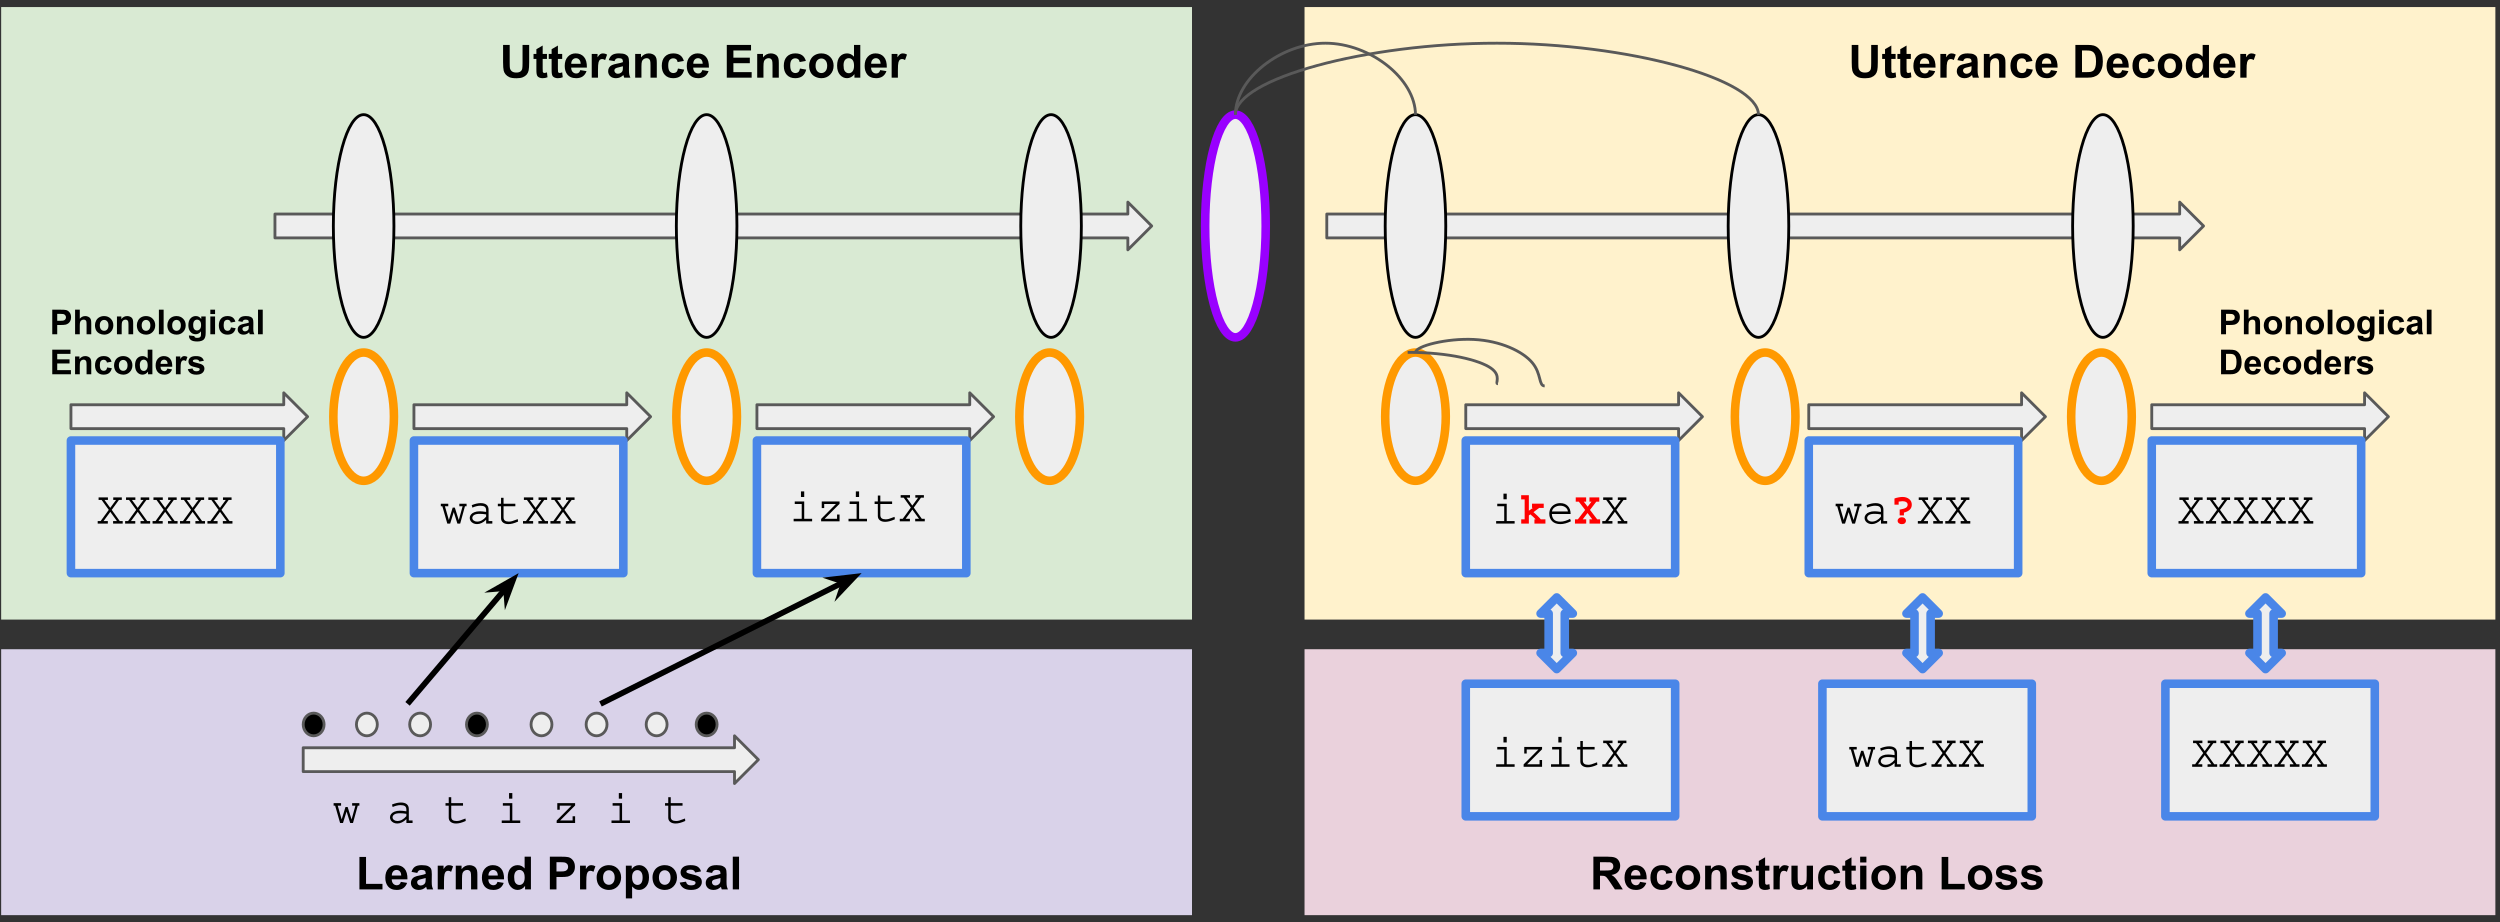 <?xml version="1.0" encoding="UTF-8" standalone="no"?>
<svg
   xmlns:dc="http://purl.org/dc/elements/1.1/"
   xmlns:cc="http://creativecommons.org/ns#"
   xmlns:rdf="http://www.w3.org/1999/02/22-rdf-syntax-ns#"
   xmlns:svg="http://www.w3.org/2000/svg"
   xmlns="http://www.w3.org/2000/svg"
   xmlns:sodipodi="http://sodipodi.sourceforge.net/DTD/sodipodi-0.dtd"
   xmlns:inkscape="http://www.inkscape.org/namespaces/inkscape"
   version="1.1"
   viewBox="0 0 874.656 322.688"
   stroke-miterlimit="10"
   id="svg2"
   inkscape:version="0.48.5 r10040"
   width="100%"
   height="100%"
   sodipodi:docname="arch.svg"
   style="fill:none;stroke:none">
  <rect x="0" y="0" width="874.656" height="322.688" fill="#333333" stroke="none"/>
  <defs
     id="defs277" />
  <sodipodi:namedview
     pagecolor="#ffffff"
     bordercolor="#666666"
     borderopacity="1"
     objecttolerance="10"
     gridtolerance="10"
     guidetolerance="10"
     inkscape:pageopacity="0"
     inkscape:pageshadow="2"
     inkscape:window-width="1620"
     inkscape:window-height="970"
     id="namedview275"
     showgrid="false"
     borderlayer="true"
     fit-margin-top="0"
     fit-margin-left="0"
     fit-margin-right="0"
     fit-margin-bottom="0"
     inkscape:zoom="1.6433083"
     inkscape:cx="437.93826"
     inkscape:cy="156.04815"
     inkscape:window-x="0"
     inkscape:window-y="27"
     inkscape:window-maximized="0"
     inkscape:current-layer="svg2"
     showguides="true"
     inkscape:guide-bbox="true" />
  <clipPath
     id="g204a9637a9_0_0.0">
    <path
       d="M 0,0 960,0 960,540 0,540 0,0 z"
       clip-rule="nonzero"
       id="path5"
       inkscape:connector-curvature="0" />
  </clipPath>
  <path
     style="fill:#ead1dc;fill-rule:evenodd"
     inkscape:connector-curvature="0"
     id="path11"
     d="m 456.406,227.138 416.63,0 0,93.038 -416.63,0 z" />
  <path
     style="fill:#d9d2e9;fill-rule:evenodd"
     inkscape:connector-curvature="0"
     id="path13"
     d="m 0.406,227.138 416.63,0 0,93.038 -416.63,0 z" />
  <path
     style="fill:#d9ead3;fill-rule:evenodd"
     inkscape:connector-curvature="0"
     id="path15"
     d="m 0.406,2.469 416.63,0 0,214.299 -416.63,0 z" />
  <path
     style="fill:#eeeeee;fill-rule:evenodd"
     inkscape:connector-curvature="0"
     id="path17"
     d="m 96.194,74.889 298.394,0 0,-4.173 8.346,8.346 -8.346,8.346 0,-4.173 -298.394,0 z" />
  <path
     style="stroke:#595959;stroke-width:1;stroke-linecap:butt;stroke-linejoin:round"
     inkscape:connector-curvature="0"
     id="path19"
     d="m 96.194,74.889 298.394,0 0,-4.173 8.346,8.346 -8.346,8.346 0,-4.173 -298.394,0 z" />
  <path
     style="fill:#eeeeee;fill-rule:evenodd"
     inkscape:connector-curvature="0"
     id="path21"
     d="m 144.818,141.605 74.457,0 0,-4.173 8.346,8.346 -8.346,8.346 0,-4.173 -74.457,0 z" />
  <path
     style="stroke:#595959;stroke-width:1;stroke-linecap:butt;stroke-linejoin:round"
     inkscape:connector-curvature="0"
     id="path23"
     d="m 144.818,141.605 74.457,0 0,-4.173 8.346,8.346 -8.346,8.346 0,-4.173 -74.457,0 z" />
  <path
     style="fill:#eeeeee;fill-rule:evenodd"
     inkscape:connector-curvature="0"
     id="path25"
     d="m 236.627,145.776 0,0 c 0,-12.394 4.745,-22.441 10.598,-22.441 l 0,0 c 2.811,0 5.507,2.364 7.494,6.573 1.988,4.208 3.104,9.916 3.104,15.868 l 0,0 c 0,12.394 -4.745,22.441 -10.598,22.441 l 0,0 c -5.853,0 -10.598,-10.047 -10.598,-22.441 z" />
  <path
     style="stroke:#ff9900;stroke-width:3;stroke-linecap:butt;stroke-linejoin:round"
     inkscape:connector-curvature="0"
     id="path27"
     d="m 236.627,145.776 0,0 c 0,-12.394 4.745,-22.441 10.598,-22.441 l 0,0 c 2.811,0 5.507,2.364 7.494,6.573 1.988,4.208 3.104,9.916 3.104,15.868 l 0,0 c 0,12.394 -4.745,22.441 -10.598,22.441 l 0,0 c -5.853,0 -10.598,-10.047 -10.598,-22.441 z" />
  <path
     style="fill:#eeeeee;fill-rule:evenodd"
     inkscape:connector-curvature="0"
     id="path29"
     d="m 144.818,154.122 73.26,0 0,46.394 -73.26,0 z" />
  <path
     style="stroke:#4a86e8;stroke-width:3;stroke-linecap:butt;stroke-linejoin:round"
     inkscape:connector-curvature="0"
     id="path31"
     d="m 144.818,154.122 73.26,0 0,46.394 -73.26,0 z" />
  <path
     style="fill:#000000;fill-rule:nonzero"
     inkscape:connector-curvature="0"
     id="path33"
     d="m 156.834,177.117 -1.172,0 1.375,4.812 1.344,-4.344 0.75,0 1.375,4.375 1.344,-4.844 -1.141,0 0,-0.875 2.531,0 0,0.875 -0.562,0 -1.672,6.062 -0.984,0 -1.266,-4.016 -1.25,4.016 -1.016,0 -1.734,-6.062 -0.531,0 0,-0.875 2.609,0 0,0.875 z m 14.1,1.25 0,3.938 1.312,0 0,0.875 -2.156,0 0,-1.344 q -1.578,1.531 -3.203,1.531 -0.719,0 -1.312,-0.297 -0.578,-0.297 -0.906,-0.781 -0.328,-0.5 -0.328,-1.078 0,-0.625 0.406,-1.156 0.406,-0.531 1.188,-0.844 0.797,-0.328 1.891,-0.328 0.812,0 2.25,0.219 l 0,-0.547 q 0,-0.906 -0.5,-1.266 -0.5,-0.359 -1.547,-0.359 -0.625,0 -1.375,0.188 -0.734,0.172 -1.375,0.484 l -0.234,-0.875 q 1.734,-0.703 3.125,-0.703 1.328,0 2.047,0.578 0.719,0.578 0.719,1.766 z m -4.031,4.125 q 1.734,0 3.172,-1.719 l 0,-0.797 q -1.203,-0.203 -2.234,-0.203 -1.391,0 -2,0.438 -0.594,0.422 -0.594,1.016 0,0.5 0.484,0.891 0.5,0.375 1.172,0.375 z m 9.272,-8.328 0,2.078 4.125,0 0,0.875 -4.125,0 0,3.828 q 0,0.828 0.469,1.188 0.484,0.359 1.406,0.359 0.516,0 1.109,-0.156 0.594,-0.172 2,-0.719 l 0.094,0.859 q -1.078,0.484 -1.891,0.688 -0.812,0.203 -1.5,0.203 -1.156,0 -1.859,-0.547 -0.703,-0.547 -0.703,-1.5 l 0,-4.203 -1.125,0 0,-0.875 1.125,0 0,-2.078 0.875,0 z m 10.381,0.75 -1.203,0 2.016,2.766 2.031,-2.766 -0.984,0 0,-0.891 3,0 0,0.891 -1.016,0 -2.516,3.469 2.812,3.922 1.031,0 0,0.875 -3.359,0 0,-0.875 1.344,0 -2.328,-3.219 -2.359,3.219 1.5,0 0,0.875 -3.547,0 0,-0.875 1.031,0 2.844,-3.922 -2.5,-3.469 -1.062,0 0,-0.891 3.266,0 0,0.891 z m 9.6,0 -1.203,0 2.016,2.766 2.031,-2.766 -0.984,0 0,-0.891 3,0 0,0.891 -1.016,0 -2.516,3.469 2.812,3.922 1.031,0 0,0.875 -3.359,0 0,-0.875 1.344,0 -2.328,-3.219 -2.359,3.219 1.5,0 0,0.875 -3.547,0 0,-0.875 1.031,0 2.844,-3.922 -2.5,-3.469 -1.062,0 0,-0.891 3.266,0 0,0.891 z" />
  <path
     style="fill:#eeeeee;fill-rule:evenodd"
     inkscape:connector-curvature="0"
     id="path35"
     d="m 421.633,79.071 0,0 c 0,-21.517 4.745,-38.961 10.598,-38.961 l 0,0 c 2.811,0 5.507,4.105 7.494,11.411 1.988,7.307 3.104,17.216 3.104,27.549 l 0,0 c 0,21.517 -4.745,38.961 -10.598,38.961 l 0,0 c -2.811,0 -5.507,-4.105 -7.494,-11.411 -1.988,-7.307 -3.104,-17.216 -3.104,-27.549 z" />
  <path
     style="stroke:#9900ff;stroke-width:3;stroke-linecap:butt;stroke-linejoin:round"
     inkscape:connector-curvature="0"
     id="path37"
     d="m 421.633,79.071 0,0 c 0,-21.517 4.745,-38.961 10.598,-38.961 l 0,0 c 2.811,0 5.507,4.105 7.494,11.411 1.988,7.307 3.104,17.216 3.104,27.549 l 0,0 c 0,21.517 -4.745,38.961 -10.598,38.961 l 0,0 c -2.811,0 -5.507,-4.105 -7.494,-11.411 -1.988,-7.307 -3.104,-17.216 -3.104,-27.549 z" />
  <path
     style="fill:#eeeeee;fill-rule:evenodd"
     inkscape:connector-curvature="0"
     id="path39"
     d="m 357.129,79.071 0,0 c 0,-21.517 4.745,-38.961 10.598,-38.961 l 0,0 c 2.811,0 5.507,4.105 7.494,11.411 1.988,7.307 3.104,17.216 3.104,27.549 l 0,0 c 0,21.517 -4.745,38.961 -10.598,38.961 l 0,0 c -2.811,0 -5.507,-4.105 -7.494,-11.411 -1.988,-7.307 -3.104,-17.216 -3.104,-27.549 z" />
  <path
     style="stroke:#000000;stroke-width:1;stroke-linecap:butt;stroke-linejoin:round"
     inkscape:connector-curvature="0"
     id="path41"
     d="m 357.129,79.071 0,0 c 0,-21.517 4.745,-38.961 10.598,-38.961 l 0,0 c 2.811,0 5.507,4.105 7.494,11.411 1.988,7.307 3.104,17.216 3.104,27.549 l 0,0 c 0,21.517 -4.745,38.961 -10.598,38.961 l 0,0 c -2.811,0 -5.507,-4.105 -7.494,-11.411 -1.988,-7.307 -3.104,-17.216 -3.104,-27.549 z" />
  <path
     style="fill:#eeeeee;fill-rule:evenodd"
     inkscape:connector-curvature="0"
     id="path43"
     d="m 236.627,79.071 0,0 c 0,-21.517 4.745,-38.961 10.598,-38.961 l 0,0 c 2.811,0 5.507,4.105 7.494,11.411 1.988,7.307 3.104,17.216 3.104,27.549 l 0,0 c 0,21.517 -4.745,38.961 -10.598,38.961 l 0,0 c -2.811,0 -5.507,-4.105 -7.494,-11.411 -1.988,-7.307 -3.104,-17.216 -3.104,-27.549 z" />
  <path
     style="stroke:#000000;stroke-width:1;stroke-linecap:butt;stroke-linejoin:round"
     inkscape:connector-curvature="0"
     id="path45"
     d="m 236.627,79.071 0,0 c 0,-21.517 4.745,-38.961 10.598,-38.961 l 0,0 c 2.811,0 5.507,4.105 7.494,11.411 1.988,7.307 3.104,17.216 3.104,27.549 l 0,0 c 0,21.517 -4.745,38.961 -10.598,38.961 l 0,0 c -2.811,0 -5.507,-4.105 -7.494,-11.411 -1.988,-7.307 -3.104,-17.216 -3.104,-27.549 z" />
  <path
     style="fill:#eeeeee;fill-rule:evenodd"
     inkscape:connector-curvature="0"
     id="path47"
     d="m 116.626,79.071 0,0 c 0,-21.517 4.745,-38.961 10.598,-38.961 l 0,0 c 2.811,0 5.507,4.105 7.494,11.411 1.988,7.307 3.104,17.216 3.104,27.549 l 0,0 c 0,21.517 -4.745,38.961 -10.598,38.961 l 0,0 c -2.811,0 -5.507,-4.105 -7.494,-11.411 -1.988,-7.307 -3.104,-17.216 -3.104,-27.549 z" />
  <path
     style="stroke:#000000;stroke-width:1;stroke-linecap:butt;stroke-linejoin:round"
     inkscape:connector-curvature="0"
     id="path49"
     d="m 116.626,79.071 0,0 c 0,-21.517 4.745,-38.961 10.598,-38.961 l 0,0 c 2.811,0 5.507,4.105 7.494,11.411 1.988,7.307 3.104,17.216 3.104,27.549 l 0,0 c 0,21.517 -4.745,38.961 -10.598,38.961 l 0,0 c -2.811,0 -5.507,-4.105 -7.494,-11.411 -1.988,-7.307 -3.104,-17.216 -3.104,-27.549 z" />
  <path
     style="fill:#eeeeee;fill-rule:evenodd"
     inkscape:connector-curvature="0"
     id="path51"
     d="m 264.818,141.605 74.457,0 0,-4.173 8.346,8.346 -8.346,8.346 0,-4.173 -74.457,0 z" />
  <path
     style="stroke:#595959;stroke-width:1;stroke-linecap:butt;stroke-linejoin:round"
     inkscape:connector-curvature="0"
     id="path53"
     d="m 264.818,141.605 74.457,0 0,-4.173 8.346,8.346 -8.346,8.346 0,-4.173 -74.457,0 z" />
  <path
     style="fill:#eeeeee;fill-rule:evenodd"
     inkscape:connector-curvature="0"
     id="path55"
     d="m 356.627,145.776 0,0 c 0,-12.394 4.745,-22.441 10.598,-22.441 l 0,0 c 2.811,0 5.507,2.364 7.494,6.573 1.988,4.208 3.104,9.916 3.104,15.868 l 0,0 c 0,12.394 -4.745,22.441 -10.598,22.441 l 0,0 c -5.853,0 -10.598,-10.047 -10.598,-22.441 z" />
  <path
     style="stroke:#ff9900;stroke-width:3;stroke-linecap:butt;stroke-linejoin:round"
     inkscape:connector-curvature="0"
     id="path57"
     d="m 356.627,145.776 0,0 c 0,-12.394 4.745,-22.441 10.598,-22.441 l 0,0 c 2.811,0 5.507,2.364 7.494,6.573 1.988,4.208 3.104,9.916 3.104,15.868 l 0,0 c 0,12.394 -4.745,22.441 -10.598,22.441 l 0,0 c -5.853,0 -10.598,-10.047 -10.598,-22.441 z" />
  <path
     style="fill:#eeeeee;fill-rule:evenodd"
     inkscape:connector-curvature="0"
     id="path59"
     d="m 264.818,154.122 73.26,0 0,46.394 -73.26,0 z" />
  <path
     style="stroke:#4a86e8;stroke-width:3;stroke-linecap:butt;stroke-linejoin:round"
     inkscape:connector-curvature="0"
     id="path61"
     d="m 264.818,154.122 73.26,0 0,46.394 -73.26,0 z" />
  <path
     style="fill:#eeeeee;fill-rule:evenodd"
     inkscape:connector-curvature="0"
     id="path63"
     d="m 24.818,141.605 74.457,0 0,-4.173 8.346,8.346 -8.346,8.346 0,-4.173 -74.457,0 z" />
  <path
     style="stroke:#595959;stroke-width:1;stroke-linecap:butt;stroke-linejoin:round"
     inkscape:connector-curvature="0"
     id="path65"
     d="m 24.818,141.605 74.457,0 0,-4.173 8.346,8.346 -8.346,8.346 0,-4.173 -74.457,0 z" />
  <path
     style="fill:#eeeeee;fill-rule:evenodd"
     inkscape:connector-curvature="0"
     id="path67"
     d="m 116.627,145.776 0,0 c 0,-12.394 4.745,-22.441 10.598,-22.441 l 0,0 c 2.811,0 5.507,2.364 7.494,6.573 1.988,4.208 3.104,9.916 3.104,15.868 l 0,0 c 0,12.394 -4.745,22.441 -10.598,22.441 l 0,0 c -5.853,0 -10.598,-10.047 -10.598,-22.441 z" />
  <path
     style="stroke:#ff9900;stroke-width:3;stroke-linecap:butt;stroke-linejoin:round"
     inkscape:connector-curvature="0"
     id="path69"
     d="m 116.627,145.776 0,0 c 0,-12.394 4.745,-22.441 10.598,-22.441 l 0,0 c 2.811,0 5.507,2.364 7.494,6.573 1.988,4.208 3.104,9.916 3.104,15.868 l 0,0 c 0,12.394 -4.745,22.441 -10.598,22.441 l 0,0 c -5.853,0 -10.598,-10.047 -10.598,-22.441 z" />
  <path
     style="fill:#eeeeee;fill-rule:evenodd"
     inkscape:connector-curvature="0"
     id="path71"
     d="m 24.818,154.122 73.26,0 0,46.394 -73.26,0 z" />
  <path
     style="stroke:#4a86e8;stroke-width:3;stroke-linecap:butt;stroke-linejoin:round"
     inkscape:connector-curvature="0"
     id="path73"
     d="m 24.818,154.122 73.26,0 0,46.394 -73.26,0 z" />
  <path
     style="fill:#000000;fill-rule:nonzero"
     inkscape:connector-curvature="0"
     id="path75"
     d="m 37.756,174.914 -1.203,0 2.016,2.766 2.031,-2.766 -0.984,0 0,-0.891 3,0 0,0.891 -1.016,0 -2.516,3.469 2.812,3.922 1.031,0 0,0.875 -3.359,0 0,-0.875 1.344,0 -2.328,-3.219 -2.359,3.219 1.5,0 0,0.875 -3.547,0 0,-0.875 1.031,0 2.844,-3.922 -2.5,-3.469 -1.062,0 0,-0.891 3.266,0 0,0.891 z m 9.6,0 -1.203,0 2.016,2.766 2.031,-2.766 -0.984,0 0,-0.891 3,0 0,0.891 -1.016,0 -2.516,3.469 2.812,3.922 1.031,0 0,0.875 -3.359,0 0,-0.875 1.344,0 -2.328,-3.219 -2.359,3.219 1.5,0 0,0.875 -3.547,0 0,-0.875 1.031,0 2.844,-3.922 -2.5,-3.469 -1.062,0 0,-0.891 3.266,0 0,0.891 z m 9.6,0 -1.203,0 2.016,2.766 2.031,-2.766 -0.984,0 0,-0.891 3,0 0,0.891 -1.016,0 -2.516,3.469 2.812,3.922 1.031,0 0,0.875 -3.359,0 0,-0.875 1.344,0 -2.328,-3.219 -2.359,3.219 1.5,0 0,0.875 -3.547,0 0,-0.875 1.031,0 2.844,-3.922 -2.5,-3.469 -1.062,0 0,-0.891 3.266,0 0,0.891 z m 9.6,0 -1.203,0 2.016,2.766 2.031,-2.766 -0.984,0 0,-0.891 3,0 0,0.891 -1.016,0 -2.516,3.469 2.812,3.922 1.031,0 0,0.875 -3.359,0 0,-0.875 1.344,0 -2.328,-3.219 -2.359,3.219 1.5,0 0,0.875 -3.547,0 0,-0.875 1.031,0 2.844,-3.922 -2.5,-3.469 -1.062,0 0,-0.891 3.266,0 0,0.891 z m 9.6,0 -1.203,0 2.016,2.766 2.031,-2.766 -0.984,0 0,-0.891 3,0 0,0.891 -1.016,0 -2.516,3.469 2.812,3.922 1.031,0 0,0.875 -3.359,0 0,-0.875 1.344,0 -2.328,-3.219 -2.359,3.219 1.5,0 0,0.875 -3.547,0 0,-0.875 1.031,0 2.844,-3.922 -2.5,-3.469 -1.062,0 0,-0.891 3.266,0 0,0.891 z" />
  <path
     style="fill:#000000;fill-opacity:0;fill-rule:evenodd"
     inkscape:connector-curvature="0"
     id="path77"
     d="m 165.852,2.81 212.472,0 0,32 -212.472,0 z" />
  <path
     style="fill:#000000;fill-rule:nonzero"
     inkscape:connector-curvature="0"
     id="path79"
     d="m 176.009,15.717 2.312,0 0,6.203 q 0,1.469 0.078,1.906 0.156,0.703 0.703,1.141 0.562,0.422 1.531,0.422 0.984,0 1.484,-0.406 0.5,-0.406 0.594,-0.984 0.109,-0.594 0.109,-1.953 l 0,-6.328 2.312,0 0,6.016 q 0,2.062 -0.188,2.922 -0.188,0.844 -0.688,1.438 -0.5,0.578 -1.344,0.938 -0.844,0.344 -2.203,0.344 -1.641,0 -2.5,-0.375 -0.844,-0.391 -1.344,-1 -0.484,-0.609 -0.641,-1.266 -0.219,-0.984 -0.219,-2.906 l 0,-6.109 z m 15.352,3.156 0,1.75 -1.5,0 0,3.344 q 0,1.016 0.047,1.188 0.047,0.156 0.188,0.266 0.156,0.109 0.375,0.109 0.312,0 0.891,-0.203 l 0.188,1.703 q -0.766,0.328 -1.734,0.328 -0.594,0 -1.078,-0.203 -0.469,-0.203 -0.703,-0.516 -0.219,-0.312 -0.297,-0.859 -0.078,-0.375 -0.078,-1.547 l 0,-3.609 -1,0 0,-1.75 1,0 0,-1.656 2.203,-1.281 0,2.937 1.5,0 z m 5.328,0 0,1.75 -1.5,0 0,3.344 q 0,1.016 0.047,1.188 0.047,0.156 0.188,0.266 0.156,0.109 0.375,0.109 0.312,0 0.891,-0.203 l 0.188,1.703 q -0.766,0.328 -1.734,0.328 -0.594,0 -1.078,-0.203 -0.469,-0.203 -0.703,-0.516 -0.219,-0.312 -0.297,-0.859 -0.078,-0.375 -0.078,-1.547 l 0,-3.609 -1,0 0,-1.75 1,0 0,-1.656 2.203,-1.281 0,2.937 1.5,0 z m 6.328,5.656 2.188,0.359 q -0.422,1.203 -1.328,1.844 -0.906,0.625 -2.281,0.625 -2.156,0 -3.203,-1.422 -0.812,-1.125 -0.812,-2.859 0,-2.062 1.078,-3.219 1.078,-1.172 2.719,-1.172 1.859,0 2.922,1.219 1.078,1.219 1.031,3.75 l -5.5,0 q 0.016,0.969 0.516,1.516 0.516,0.547 1.281,0.547 0.516,0 0.859,-0.281 0.359,-0.281 0.531,-0.906 z m 0.125,-2.219 q -0.016,-0.953 -0.484,-1.453 -0.469,-0.5 -1.141,-0.5 -0.719,0 -1.188,0.531 -0.469,0.516 -0.469,1.422 l 3.281,0 z m 6.07,4.859 -2.188,0 0,-8.297 2.031,0 0,1.172 q 0.531,-0.828 0.938,-1.094 0.422,-0.266 0.953,-0.266 0.75,0 1.453,0.406 l -0.688,1.922 q -0.547,-0.359 -1.031,-0.359 -0.453,0 -0.781,0.25 -0.312,0.25 -0.5,0.922 -0.188,0.656 -0.188,2.781 l 0,2.562 z m 5.773,-5.766 -2,-0.359 q 0.344,-1.203 1.156,-1.781 0.828,-0.578 2.438,-0.578 1.469,0 2.188,0.344 0.719,0.344 1.016,0.891 0.297,0.531 0.297,1.953 l -0.031,2.562 q 0,1.094 0.109,1.625 0.109,0.516 0.391,1.109 l -2.172,0 q -0.078,-0.219 -0.203,-0.656 -0.062,-0.188 -0.078,-0.25 -0.562,0.547 -1.203,0.828 -0.641,0.266 -1.375,0.266 -1.281,0 -2.016,-0.688 -0.734,-0.703 -0.734,-1.766 0,-0.703 0.328,-1.25 0.344,-0.562 0.938,-0.844 0.609,-0.297 1.75,-0.516 1.547,-0.297 2.141,-0.547 l 0,-0.219 q 0,-0.625 -0.312,-0.891 -0.312,-0.281 -1.188,-0.281 -0.578,0 -0.906,0.234 -0.328,0.234 -0.531,0.812 z m 2.938,1.781 q -0.422,0.141 -1.344,0.344 -0.906,0.188 -1.188,0.375 -0.438,0.297 -0.438,0.766 0,0.469 0.344,0.812 0.344,0.328 0.875,0.328 0.594,0 1.141,-0.391 0.391,-0.297 0.516,-0.734 0.094,-0.281 0.094,-1.062 l 0,-0.438 z m 11.867,3.984 -2.203,0 0,-4.234 q 0,-1.344 -0.141,-1.734 -0.141,-0.406 -0.453,-0.625 -0.312,-0.219 -0.766,-0.219 -0.562,0 -1.016,0.312 -0.453,0.312 -0.625,0.828 -0.172,0.516 -0.172,1.906 l 0,3.766 -2.188,0 0,-8.297 2.031,0 0,1.219 q 1.094,-1.406 2.734,-1.406 0.734,0 1.328,0.266 0.609,0.25 0.906,0.656 0.312,0.406 0.438,0.922 0.125,0.516 0.125,1.484 l 0,5.156 z m 9.461,-5.844 -2.172,0.391 q -0.109,-0.656 -0.5,-0.984 -0.375,-0.328 -1,-0.328 -0.812,0 -1.312,0.578 -0.484,0.562 -0.484,1.891 0,1.469 0.5,2.078 0.5,0.609 1.328,0.609 0.625,0 1.016,-0.344 0.406,-0.359 0.578,-1.234 l 2.156,0.375 q -0.344,1.484 -1.297,2.25 -0.953,0.75 -2.547,0.75 -1.828,0 -2.906,-1.141 -1.078,-1.156 -1.078,-3.188 0,-2.062 1.078,-3.203 1.094,-1.141 2.938,-1.141 1.516,0 2.406,0.656 0.906,0.641 1.297,1.984 z m 6.461,3.203 2.188,0.359 q -0.422,1.203 -1.328,1.844 -0.906,0.625 -2.281,0.625 -2.156,0 -3.203,-1.422 -0.812,-1.125 -0.812,-2.859 0,-2.062 1.078,-3.219 1.078,-1.172 2.719,-1.172 1.859,0 2.922,1.219 1.078,1.219 1.031,3.75 l -5.5,0 q 0.016,0.969 0.516,1.516 0.516,0.547 1.281,0.547 0.516,0 0.859,-0.281 0.359,-0.281 0.531,-0.906 z m 0.125,-2.219 q -0.016,-0.953 -0.484,-1.453 -0.469,-0.5 -1.141,-0.5 -0.719,0 -1.188,0.531 -0.469,0.516 -0.469,1.422 l 3.281,0 z m 8.438,4.859 0,-11.453 8.484,0 0,1.937 -6.172,0 0,2.531 5.75,0 0,1.938 -5.75,0 0,3.109 6.391,0 0,1.938 -8.703,0 z m 18.203,0 -2.203,0 0,-4.234 q 0,-1.344 -0.141,-1.734 -0.141,-0.406 -0.453,-0.625 -0.312,-0.219 -0.766,-0.219 -0.562,0 -1.016,0.312 -0.453,0.312 -0.625,0.828 -0.172,0.516 -0.172,1.906 l 0,3.766 -2.188,0 0,-8.297 2.031,0 0,1.219 q 1.094,-1.406 2.734,-1.406 0.734,0 1.328,0.266 0.609,0.25 0.906,0.656 0.312,0.406 0.438,0.922 0.125,0.516 0.125,1.484 l 0,5.156 z m 9.461,-5.844 -2.172,0.391 q -0.109,-0.656 -0.5,-0.984 -0.375,-0.328 -1,-0.328 -0.812,0 -1.312,0.578 -0.484,0.562 -0.484,1.891 0,1.469 0.5,2.078 0.5,0.609 1.328,0.609 0.625,0 1.016,-0.344 0.406,-0.359 0.578,-1.234 l 2.156,0.375 q -0.344,1.484 -1.297,2.25 -0.953,0.75 -2.547,0.75 -1.828,0 -2.906,-1.141 -1.078,-1.156 -1.078,-3.188 0,-2.062 1.078,-3.203 1.094,-1.141 2.938,-1.141 1.516,0 2.406,0.656 0.906,0.641 1.297,1.984 z m 1.148,1.578 q 0,-1.094 0.531,-2.109 0.547,-1.031 1.531,-1.562 1,-0.547 2.219,-0.547 1.875,0 3.078,1.219 1.203,1.219 1.203,3.094 0,1.875 -1.219,3.125 -1.203,1.234 -3.047,1.234 -1.141,0 -2.188,-0.516 -1.031,-0.516 -1.578,-1.516 -0.531,-1 -0.531,-2.422 z m 2.25,0.109 q 0,1.234 0.578,1.891 0.594,0.656 1.453,0.656 0.859,0 1.438,-0.656 0.594,-0.656 0.594,-1.906 0,-1.219 -0.594,-1.875 -0.578,-0.656 -1.438,-0.656 -0.859,0 -1.453,0.656 -0.578,0.656 -0.578,1.891 z m 15.648,4.156 -2.047,0 0,-1.219 q -0.5,0.703 -1.203,1.062 -0.688,0.344 -1.391,0.344 -1.422,0 -2.453,-1.156 -1.016,-1.156 -1.016,-3.219 0,-2.109 0.984,-3.203 1,-1.094 2.516,-1.094 1.391,0 2.406,1.156 l 0,-4.125 2.203,0 0,11.453 z m -5.859,-4.328 q 0,1.328 0.359,1.922 0.531,0.859 1.484,0.859 0.766,0 1.297,-0.641 0.531,-0.656 0.531,-1.938 0,-1.422 -0.516,-2.047 -0.516,-0.641 -1.328,-0.641 -0.781,0 -1.312,0.625 -0.516,0.625 -0.516,1.859 z m 12.82,1.688 2.188,0.359 q -0.422,1.203 -1.328,1.844 -0.906,0.625 -2.281,0.625 -2.156,0 -3.203,-1.422 -0.812,-1.125 -0.812,-2.859 0,-2.062 1.078,-3.219 1.078,-1.172 2.719,-1.172 1.859,0 2.922,1.219 1.078,1.219 1.031,3.75 l -5.5,0 q 0.016,0.969 0.516,1.516 0.516,0.547 1.281,0.547 0.516,0 0.859,-0.281 0.359,-0.281 0.531,-0.906 z m 0.125,-2.219 q -0.016,-0.953 -0.484,-1.453 -0.469,-0.5 -1.141,-0.5 -0.719,0 -1.188,0.531 -0.469,0.516 -0.469,1.422 l 3.281,0 z m 6.07,4.859 -2.188,0 0,-8.297 2.031,0 0,1.172 q 0.531,-0.828 0.938,-1.094 0.422,-0.266 0.953,-0.266 0.75,0 1.453,0.406 l -0.688,1.922 q -0.547,-0.359 -1.031,-0.359 -0.453,0 -0.781,0.25 -0.312,0.25 -0.5,0.922 -0.188,0.656 -0.188,2.781 l 0,2.562 z" />
  <path
     style="fill:#fff2cc;fill-rule:evenodd"
     inkscape:connector-curvature="0"
     id="path81"
     d="m 456.406,2.469 416.63,0 0,214.299 -416.63,0 z" />
  <path
     style="fill:#eeeeee;fill-rule:evenodd"
     inkscape:connector-curvature="0"
     id="path83"
     d="m 464.194,74.889 298.394,0 0,-4.173 8.346,8.346 -8.346,8.346 0,-4.173 -298.394,0 z" />
  <path
     style="stroke:#595959;stroke-width:1;stroke-linecap:butt;stroke-linejoin:round"
     inkscape:connector-curvature="0"
     id="path85"
     d="m 464.194,74.889 298.394,0 0,-4.173 8.346,8.346 -8.346,8.346 0,-4.173 -298.394,0 z" />
  <path
     style="fill:#eeeeee;fill-rule:evenodd"
     inkscape:connector-curvature="0"
     id="path87"
     d="m 632.818,141.605 74.457,0 0,-4.173 8.346,8.346 -8.346,8.346 0,-4.173 -74.457,0 z" />
  <path
     style="stroke:#595959;stroke-width:1;stroke-linecap:butt;stroke-linejoin:round"
     inkscape:connector-curvature="0"
     id="path89"
     d="m 632.818,141.605 74.457,0 0,-4.173 8.346,8.346 -8.346,8.346 0,-4.173 -74.457,0 z" />
  <path
     style="fill:#eeeeee;fill-rule:evenodd"
     inkscape:connector-curvature="0"
     id="path91"
     d="m 606.965,145.778 0,0 c 0,-12.394 4.745,-22.441 10.598,-22.441 l 0,0 c 2.811,0 5.507,2.364 7.494,6.573 1.988,4.208 3.104,9.916 3.104,15.868 l 0,0 c 0,12.394 -4.745,22.441 -10.598,22.441 l 0,0 c -5.853,0 -10.598,-10.047 -10.598,-22.441 z" />
  <path
     style="stroke:#ff9900;stroke-width:3;stroke-linecap:butt;stroke-linejoin:round"
     inkscape:connector-curvature="0"
     id="path93"
     d="m 606.965,145.778 0,0 c 0,-12.394 4.745,-22.441 10.598,-22.441 l 0,0 c 2.811,0 5.507,2.364 7.494,6.573 1.988,4.208 3.104,9.916 3.104,15.868 l 0,0 c 0,12.394 -4.745,22.441 -10.598,22.441 l 0,0 c -5.853,0 -10.598,-10.047 -10.598,-22.441 z" />
  <path
     style="fill:#eeeeee;fill-rule:evenodd"
     inkscape:connector-curvature="0"
     id="path95"
     d="m 632.818,154.122 73.26,0 0,46.394 -73.26,0 z" />
  <path
     style="stroke:#4a86e8;stroke-width:3;stroke-linecap:butt;stroke-linejoin:round"
     inkscape:connector-curvature="0"
     id="path97"
     d="m 632.818,154.122 73.26,0 0,46.394 -73.26,0 z" />
  <path
     style="fill:#000000;fill-rule:nonzero"
     inkscape:connector-curvature="0"
     id="path99"
     d="m 644.834,177.117 -1.172,0 1.375,4.812 1.344,-4.344 0.75,0 1.375,4.375 1.344,-4.844 -1.141,0 0,-0.875 2.531,0 0,0.875 -0.562,0 -1.672,6.062 -0.984,0 -1.266,-4.016 -1.25,4.016 -1.016,0 -1.734,-6.062 -0.531,0 0,-0.875 2.609,0 0,0.875 z m 14.1,1.25 0,3.938 1.312,0 0,0.875 -2.156,0 0,-1.344 q -1.578,1.531 -3.203,1.531 -0.719,0 -1.312,-0.297 -0.578,-0.297 -0.906,-0.781 -0.328,-0.5 -0.328,-1.078 0,-0.625 0.406,-1.156 0.406,-0.531 1.188,-0.844 0.797,-0.328 1.891,-0.328 0.812,0 2.25,0.219 l 0,-0.547 q 0,-0.906 -0.5,-1.266 -0.5,-0.359 -1.547,-0.359 -0.625,0 -1.375,0.188 -0.734,0.172 -1.375,0.484 l -0.234,-0.875 q 1.734,-0.703 3.125,-0.703 1.328,0 2.047,0.578 0.719,0.578 0.719,1.766 z m -4.031,4.125 q 1.734,0 3.172,-1.719 l 0,-0.797 q -1.203,-0.203 -2.234,-0.203 -1.391,0 -2,0.438 -0.594,0.422 -0.594,1.016 0,0.5 0.484,0.891 0.5,0.375 1.172,0.375 z" />
  <path
     style="fill:#ff0000;fill-rule:nonzero"
     inkscape:connector-curvature="0"
     id="path101"
     d="m 668.862,176.585 q 0,1.031 -0.703,1.734 -0.688,0.688 -2.047,1.016 l 0,0.984 -1.484,0 0,-2.031 q 1.531,-0.25 2.156,-0.625 0.625,-0.391 0.625,-1.078 0,-0.594 -0.484,-0.906 -0.484,-0.328 -1.344,-0.328 -0.422,0 -1.312,0.141 l 0,1.062 -1.469,0 0,-2.141 q 0.609,-0.25 1.391,-0.391 0.781,-0.156 1.406,-0.156 1.453,0 2.359,0.75 0.906,0.734 0.906,1.969 z m -2.031,5.609 q 0,0.5 -0.375,0.844 -0.375,0.344 -1.062,0.344 -0.641,0 -1.062,-0.328 -0.422,-0.344 -0.422,-0.859 0,-0.5 0.422,-0.859 0.422,-0.375 1.047,-0.375 0.672,0 1.062,0.375 0.391,0.375 0.391,0.859 z" />
  <path
     style="fill:#000000;fill-rule:nonzero"
     inkscape:connector-curvature="0"
     id="path103"
     d="m 674.556,174.914 -1.203,0 2.016,2.766 2.031,-2.766 -0.984,0 0,-0.891 3,0 0,0.891 -1.016,0 -2.516,3.469 2.812,3.922 1.031,0 0,0.875 -3.359,0 0,-0.875 1.344,0 -2.328,-3.219 -2.359,3.219 1.5,0 0,0.875 -3.547,0 0,-0.875 1.031,0 2.844,-3.922 -2.5,-3.469 -1.062,0 0,-0.891 3.266,0 0,0.891 z m 9.6,0 -1.203,0 2.016,2.766 2.031,-2.766 -0.984,0 0,-0.891 3,0 0,0.891 -1.016,0 -2.516,3.469 2.812,3.922 1.031,0 0,0.875 -3.359,0 0,-0.875 1.344,0 -2.328,-3.219 -2.359,3.219 1.5,0 0,0.875 -3.547,0 0,-0.875 1.031,0 2.844,-3.922 -2.5,-3.469 -1.062,0 0,-0.891 3.266,0 0,0.891 z" />
  <path
     style="fill:#eeeeee;fill-rule:evenodd"
     inkscape:connector-curvature="0"
     id="path105"
     d="m 725.129,79.071 0,0 c 0,-21.517 4.745,-38.961 10.598,-38.961 l 0,0 c 2.811,0 5.507,4.105 7.494,11.411 1.988,7.307 3.104,17.216 3.104,27.549 l 0,0 c 0,21.517 -4.745,38.961 -10.598,38.961 l 0,0 c -2.811,0 -5.507,-4.105 -7.494,-11.411 -1.988,-7.307 -3.104,-17.216 -3.104,-27.549 z" />
  <path
     style="stroke:#000000;stroke-width:1;stroke-linecap:butt;stroke-linejoin:round"
     inkscape:connector-curvature="0"
     id="path107"
     d="m 725.129,79.071 0,0 c 0,-21.517 4.745,-38.961 10.598,-38.961 l 0,0 c 2.811,0 5.507,4.105 7.494,11.411 1.988,7.307 3.104,17.216 3.104,27.549 l 0,0 c 0,21.517 -4.745,38.961 -10.598,38.961 l 0,0 c -2.811,0 -5.507,-4.105 -7.494,-11.411 -1.988,-7.307 -3.104,-17.216 -3.104,-27.549 z" />
  <path
     style="fill:#eeeeee;fill-rule:evenodd"
     inkscape:connector-curvature="0"
     id="path109"
     d="m 604.627,79.071 0,0 c 0,-21.517 4.745,-38.961 10.598,-38.961 l 0,0 c 2.811,0 5.507,4.105 7.494,11.411 1.988,7.307 3.104,17.216 3.104,27.549 l 0,0 c 0,21.517 -4.745,38.961 -10.598,38.961 l 0,0 c -2.811,0 -5.507,-4.105 -7.494,-11.411 -1.988,-7.307 -3.104,-17.216 -3.104,-27.549 z" />
  <path
     style="stroke:#000000;stroke-width:1;stroke-linecap:butt;stroke-linejoin:round"
     inkscape:connector-curvature="0"
     id="path111"
     d="m 604.627,79.071 0,0 c 0,-21.517 4.745,-38.961 10.598,-38.961 l 0,0 c 2.811,0 5.507,4.105 7.494,11.411 1.988,7.307 3.104,17.216 3.104,27.549 l 0,0 c 0,21.517 -4.745,38.961 -10.598,38.961 l 0,0 c -2.811,0 -5.507,-4.105 -7.494,-11.411 -1.988,-7.307 -3.104,-17.216 -3.104,-27.549 z" />
  <path
     style="fill:#eeeeee;fill-rule:evenodd"
     inkscape:connector-curvature="0"
     id="path113"
     d="m 484.626,79.071 0,0 c 0,-21.517 4.745,-38.961 10.598,-38.961 l 0,0 c 2.811,0 5.507,4.105 7.494,11.411 1.988,7.307 3.104,17.216 3.104,27.549 l 0,0 c 0,21.517 -4.745,38.961 -10.598,38.961 l 0,0 c -2.811,0 -5.507,-4.105 -7.494,-11.411 -1.988,-7.307 -3.104,-17.216 -3.104,-27.549 z" />
  <path
     style="stroke:#000000;stroke-width:1;stroke-linecap:butt;stroke-linejoin:round"
     inkscape:connector-curvature="0"
     id="path115"
     d="m 484.626,79.071 0,0 c 0,-21.517 4.745,-38.961 10.598,-38.961 l 0,0 c 2.811,0 5.507,4.105 7.494,11.411 1.988,7.307 3.104,17.216 3.104,27.549 l 0,0 c 0,21.517 -4.745,38.961 -10.598,38.961 l 0,0 c -2.811,0 -5.507,-4.105 -7.494,-11.411 -1.988,-7.307 -3.104,-17.216 -3.104,-27.549 z" />
  <path
     style="fill:#eeeeee;fill-rule:evenodd"
     inkscape:connector-curvature="0"
     id="path117"
     d="m 752.818,141.605 74.457,0 0,-4.173 8.346,8.346 -8.346,8.346 0,-4.173 -74.457,0 z" />
  <path
     style="stroke:#595959;stroke-width:1;stroke-linecap:butt;stroke-linejoin:round"
     inkscape:connector-curvature="0"
     id="path119"
     d="m 752.818,141.605 74.457,0 0,-4.173 8.346,8.346 -8.346,8.346 0,-4.173 -74.457,0 z" />
  <path
     style="fill:#eeeeee;fill-rule:evenodd"
     inkscape:connector-curvature="0"
     id="path121"
     d="m 724.627,145.776 0,0 c 0,-12.394 4.745,-22.441 10.598,-22.441 l 0,0 c 2.811,0 5.507,2.364 7.494,6.573 1.988,4.208 3.104,9.916 3.104,15.868 l 0,0 c 0,12.394 -4.745,22.441 -10.598,22.441 l 0,0 c -5.853,0 -10.598,-10.047 -10.598,-22.441 z" />
  <path
     style="stroke:#ff9900;stroke-width:3;stroke-linecap:butt;stroke-linejoin:round"
     inkscape:connector-curvature="0"
     id="path123"
     d="m 724.627,145.776 0,0 c 0,-12.394 4.745,-22.441 10.598,-22.441 l 0,0 c 2.811,0 5.507,2.364 7.494,6.573 1.988,4.208 3.104,9.916 3.104,15.868 l 0,0 c 0,12.394 -4.745,22.441 -10.598,22.441 l 0,0 c -5.853,0 -10.598,-10.047 -10.598,-22.441 z" />
  <path
     style="fill:#eeeeee;fill-rule:evenodd"
     inkscape:connector-curvature="0"
     id="path125"
     d="m 752.818,154.122 73.26,0 0,46.394 -73.26,0 z" />
  <path
     style="stroke:#4a86e8;stroke-width:3;stroke-linecap:butt;stroke-linejoin:round"
     inkscape:connector-curvature="0"
     id="path127"
     d="m 752.818,154.122 73.26,0 0,46.394 -73.26,0 z" />
  <path
     style="fill:#000000;fill-rule:nonzero"
     inkscape:connector-curvature="0"
     id="path129"
     d="m 765.756,174.914 -1.203,0 2.016,2.766 2.031,-2.766 -0.984,0 0,-0.891 3,0 0,0.891 -1.016,0 -2.516,3.469 2.812,3.922 1.031,0 0,0.875 -3.359,0 0,-0.875 1.344,0 -2.328,-3.219 -2.359,3.219 1.5,0 0,0.875 -3.547,0 0,-0.875 1.031,0 2.844,-3.922 -2.5,-3.469 -1.062,0 0,-0.891 3.266,0 0,0.891 z m 9.6,0 -1.203,0 2.016,2.766 2.031,-2.766 -0.984,0 0,-0.891 3,0 0,0.891 -1.016,0 -2.516,3.469 2.812,3.922 1.031,0 0,0.875 -3.359,0 0,-0.875 1.344,0 -2.328,-3.219 -2.359,3.219 1.5,0 0,0.875 -3.547,0 0,-0.875 1.031,0 2.844,-3.922 -2.5,-3.469 -1.062,0 0,-0.891 3.266,0 0,0.891 z m 9.6,0 -1.203,0 2.016,2.766 2.031,-2.766 -0.984,0 0,-0.891 3,0 0,0.891 -1.016,0 -2.516,3.469 2.812,3.922 1.031,0 0,0.875 -3.359,0 0,-0.875 1.344,0 -2.328,-3.219 -2.359,3.219 1.5,0 0,0.875 -3.547,0 0,-0.875 1.031,0 2.844,-3.922 -2.5,-3.469 -1.062,0 0,-0.891 3.266,0 0,0.891 z m 9.6,0 -1.203,0 2.016,2.766 2.031,-2.766 -0.984,0 0,-0.891 3,0 0,0.891 -1.016,0 -2.516,3.469 2.812,3.922 1.031,0 0,0.875 -3.359,0 0,-0.875 1.344,0 -2.328,-3.219 -2.359,3.219 1.5,0 0,0.875 -3.547,0 0,-0.875 1.031,0 2.844,-3.922 -2.5,-3.469 -1.062,0 0,-0.891 3.266,0 0,0.891 z m 9.6,0 -1.203,0 2.016,2.766 2.031,-2.766 -0.984,0 0,-0.891 3,0 0,0.891 -1.016,0 -2.516,3.469 2.812,3.922 1.031,0 0,0.875 -3.359,0 0,-0.875 1.344,0 -2.328,-3.219 -2.359,3.219 1.5,0 0,0.875 -3.547,0 0,-0.875 1.031,0 2.844,-3.922 -2.5,-3.469 -1.062,0 0,-0.891 3.266,0 0,0.891 z" />
  <path
     style="fill:#eeeeee;fill-rule:evenodd"
     inkscape:connector-curvature="0"
     id="path131"
     d="m 512.818,141.605 74.457,0 0,-4.173 8.346,8.346 -8.346,8.346 0,-4.173 -74.457,0 z" />
  <path
     style="stroke:#595959;stroke-width:1;stroke-linecap:butt;stroke-linejoin:round"
     inkscape:connector-curvature="0"
     id="path133"
     d="m 512.818,141.605 74.457,0 0,-4.173 8.346,8.346 -8.346,8.346 0,-4.173 -74.457,0 z" />
  <path
     style="fill:#eeeeee;fill-rule:evenodd"
     inkscape:connector-curvature="0"
     id="path135"
     d="m 484.627,145.776 0,0 c 0,-12.394 4.745,-22.441 10.598,-22.441 l 0,0 c 2.811,0 5.507,2.364 7.494,6.573 1.988,4.208 3.104,9.916 3.104,15.868 l 0,0 c 0,12.394 -4.745,22.441 -10.598,22.441 l 0,0 c -5.853,0 -10.598,-10.047 -10.598,-22.441 z" />
  <path
     style="stroke:#ff9900;stroke-width:3;stroke-linecap:butt;stroke-linejoin:round"
     inkscape:connector-curvature="0"
     id="path137"
     d="m 484.627,145.776 0,0 c 0,-12.394 4.745,-22.441 10.598,-22.441 l 0,0 c 2.811,0 5.507,2.364 7.494,6.573 1.988,4.208 3.104,9.916 3.104,15.868 l 0,0 c 0,12.394 -4.745,22.441 -10.598,22.441 l 0,0 c -5.853,0 -10.598,-10.047 -10.598,-22.441 z" />
  <path
     style="fill:#eeeeee;fill-rule:evenodd"
     inkscape:connector-curvature="0"
     id="path139"
     d="m 512.818,154.122 73.26,0 0,46.394 -73.26,0 z" />
  <path
     style="stroke:#4a86e8;stroke-width:3;stroke-linecap:butt;stroke-linejoin:round"
     inkscape:connector-curvature="0"
     id="path141"
     d="m 512.818,154.122 73.26,0 0,46.394 -73.26,0 z" />
  <path
     style="fill:#000000;fill-rule:nonzero"
     inkscape:connector-curvature="0"
     id="path143"
     d="m 527.146,174.679 -1.141,0 0,-1.969 1.141,0 0,1.969 z m 0,7.625 2.766,0 0,0.875 -6.469,0 0,-0.875 2.828,0 0,-5.188 -2.438,0 0,-0.875 3.312,0 0,6.062 z" />
  <path
     style="fill:#ff0000;fill-rule:nonzero"
     inkscape:connector-curvature="0"
     id="path145"
     d="m 534.887,178.679 1.406,-0.969 -0.297,0 0,-1.484 4.094,0 0,1.484 -1.609,0 -1.984,1.469 q 0.578,0.469 1.359,1.234 0.797,0.766 1.203,1.281 l 1.625,0 0,1.484 -3.844,0 0,-1.484 0.422,0 q -0.734,-0.828 -1.844,-1.734 l -0.531,0.375 0,2.844 -2.672,0 0,-1.484 1.203,0 0,-6.969 -1.219,0 0,-1.484 2.688,0 0,5.438 z" />
  <path
     style="fill:#000000;fill-rule:nonzero"
     inkscape:connector-curvature="0"
     id="path147"
     d="m 549.503,179.82 -6.562,0 q 0.016,1.109 0.688,1.906 0.688,0.781 2.344,0.781 0.734,0 1.625,-0.266 0.891,-0.266 1.719,-0.719 l 0.281,0.844 q -0.891,0.469 -1.844,0.734 -0.953,0.266 -1.828,0.266 -1.828,0 -2.859,-1 -1.031,-1 -1.031,-2.656 0,-1.078 0.5,-1.906 0.5,-0.844 1.375,-1.312 0.875,-0.469 1.938,-0.469 1.703,0 2.672,1.016 0.969,1 0.984,2.781 z m -3.672,-2.891 q -1.125,0 -1.922,0.562 -0.781,0.547 -0.938,1.453 l 5.578,0 q -0.094,-0.875 -0.828,-1.438 -0.734,-0.578 -1.891,-0.578 z" />
  <path
     style="fill:#ff0000;fill-rule:nonzero"
     inkscape:connector-curvature="0"
     id="path149"
     d="m 554.931,175.523 -0.828,0 1.359,1.75 1.328,-1.75 -0.703,0 0,-1.5 3.438,0 0,1.5 -1.047,0 -2.203,2.875 2.516,3.297 1.031,0 0,1.484 -3.719,0 0,-1.484 0.969,0 -1.656,-2.203 -1.688,2.203 1.234,0 0,1.484 -3.938,0 0,-1.484 1.016,0 2.547,-3.297 -2.219,-2.875 -1.078,0 0,-1.5 3.641,0 0,1.5 z" />
  <path
     style="fill:#000000;fill-rule:nonzero"
     inkscape:connector-curvature="0"
     id="path151"
     d="m 564.156,174.914 -1.203,0 2.016,2.766 2.031,-2.766 -0.984,0 0,-0.891 3,0 0,0.891 -1.016,0 -2.516,3.469 2.812,3.922 1.031,0 0,0.875 -3.359,0 0,-0.875 1.344,0 -2.328,-3.219 -2.359,3.219 1.5,0 0,0.875 -3.547,0 0,-0.875 1.031,0 2.844,-3.922 -2.5,-3.469 -1.062,0 0,-0.891 3.266,0 0,0.891 z" />
  <path
     style="fill:#000000;fill-opacity:0;fill-rule:evenodd"
     inkscape:connector-curvature="0"
     id="path153"
     d="m 637.692,2.809 174.835,0 0,32 -174.835,0 z" />
  <path
     style="fill:#000000;fill-rule:nonzero"
     inkscape:connector-curvature="0"
     id="path155"
     d="m 647.849,15.716 2.312,0 0,6.203 q 0,1.469 0.078,1.906 0.156,0.703 0.703,1.141 0.562,0.422 1.531,0.422 0.984,0 1.484,-0.406 0.5,-0.406 0.594,-0.984 0.109,-0.594 0.109,-1.953 l 0,-6.328 2.312,0 0,6.016 q 0,2.062 -0.188,2.922 -0.188,0.844 -0.688,1.438 -0.5,0.578 -1.344,0.938 -0.844,0.344 -2.203,0.344 -1.641,0 -2.5,-0.375 -0.844,-0.391 -1.344,-1 -0.484,-0.609 -0.641,-1.266 -0.219,-0.984 -0.219,-2.906 l 0,-6.109 z m 15.352,3.156 0,1.75 -1.5,0 0,3.344 q 0,1.016 0.047,1.188 0.047,0.156 0.188,0.266 0.156,0.109 0.375,0.109 0.312,0 0.891,-0.203 l 0.188,1.703 q -0.766,0.328 -1.734,0.328 -0.594,0 -1.078,-0.203 -0.469,-0.203 -0.703,-0.516 -0.219,-0.312 -0.297,-0.859 -0.078,-0.375 -0.078,-1.547 l 0,-3.609 -1,0 0,-1.75 1,0 0,-1.656 2.203,-1.281 0,2.938 1.5,0 z m 5.328,0 0,1.75 -1.5,0 0,3.344 q 0,1.016 0.047,1.188 0.047,0.156 0.188,0.266 0.156,0.109 0.375,0.109 0.312,0 0.891,-0.203 l 0.188,1.703 q -0.766,0.328 -1.734,0.328 -0.594,0 -1.078,-0.203 -0.469,-0.203 -0.703,-0.516 -0.219,-0.312 -0.297,-0.859 -0.078,-0.375 -0.078,-1.547 l 0,-3.609 -1,0 0,-1.75 1,0 0,-1.656 2.203,-1.281 0,2.938 1.5,0 z m 6.328,5.656 2.188,0.359 q -0.422,1.203 -1.328,1.844 -0.906,0.625 -2.281,0.625 -2.156,0 -3.203,-1.422 -0.812,-1.125 -0.812,-2.859 0,-2.062 1.078,-3.219 1.078,-1.172 2.719,-1.172 1.859,0 2.922,1.219 1.078,1.219 1.031,3.75 l -5.5,0 q 0.016,0.969 0.516,1.516 0.516,0.547 1.281,0.547 0.516,0 0.859,-0.281 0.359,-0.281 0.531,-0.906 z m 0.125,-2.219 q -0.016,-0.953 -0.484,-1.453 -0.469,-0.5 -1.141,-0.5 -0.719,0 -1.188,0.531 -0.469,0.516 -0.469,1.422 l 3.281,0 z m 6.07,4.859 -2.188,0 0,-8.297 2.031,0 0,1.172 q 0.531,-0.828 0.938,-1.094 0.422,-0.266 0.953,-0.266 0.75,0 1.453,0.406 l -0.688,1.922 q -0.547,-0.359 -1.031,-0.359 -0.453,0 -0.781,0.25 -0.312,0.25 -0.5,0.922 -0.188,0.656 -0.188,2.781 l 0,2.562 z m 5.773,-5.766 -2,-0.359 q 0.344,-1.203 1.156,-1.781 0.828,-0.578 2.438,-0.578 1.469,0 2.188,0.344 0.719,0.344 1.016,0.891 0.297,0.531 0.297,1.953 l -0.031,2.562 q 0,1.094 0.109,1.625 0.109,0.516 0.391,1.109 l -2.172,0 q -0.078,-0.219 -0.203,-0.656 -0.062,-0.188 -0.078,-0.25 -0.562,0.547 -1.203,0.828 -0.641,0.266 -1.375,0.266 -1.281,0 -2.016,-0.688 -0.734,-0.703 -0.734,-1.766 0,-0.703 0.328,-1.25 0.344,-0.562 0.938,-0.844 0.609,-0.297 1.75,-0.516 1.547,-0.297 2.141,-0.547 l 0,-0.219 q 0,-0.625 -0.312,-0.891 -0.312,-0.281 -1.188,-0.281 -0.578,0 -0.906,0.234 -0.328,0.234 -0.531,0.812 z m 2.938,1.781 q -0.422,0.141 -1.344,0.344 -0.906,0.188 -1.188,0.375 -0.438,0.297 -0.438,0.766 0,0.469 0.344,0.812 0.344,0.328 0.875,0.328 0.594,0 1.141,-0.391 0.391,-0.297 0.516,-0.734 0.094,-0.281 0.094,-1.062 l 0,-0.438 z m 11.867,3.984 -2.203,0 0,-4.234 q 0,-1.344 -0.141,-1.734 -0.141,-0.406 -0.453,-0.625 -0.312,-0.219 -0.766,-0.219 -0.562,0 -1.016,0.312 -0.453,0.312 -0.625,0.828 -0.172,0.516 -0.172,1.906 l 0,3.766 -2.188,0 0,-8.297 2.031,0 0,1.219 q 1.094,-1.406 2.734,-1.406 0.734,0 1.328,0.266 0.609,0.25 0.906,0.656 0.312,0.406 0.438,0.922 0.125,0.516 0.125,1.484 l 0,5.156 z m 9.461,-5.844 -2.172,0.391 q -0.109,-0.656 -0.5,-0.984 -0.375,-0.328 -1,-0.328 -0.812,0 -1.312,0.578 -0.484,0.562 -0.484,1.891 0,1.469 0.5,2.078 0.5,0.609 1.328,0.609 0.625,0 1.016,-0.344 0.406,-0.359 0.578,-1.234 l 2.156,0.375 q -0.344,1.484 -1.297,2.25 -0.953,0.75 -2.547,0.75 -1.828,0 -2.906,-1.141 -1.078,-1.156 -1.078,-3.188 0,-2.062 1.078,-3.203 1.094,-1.141 2.938,-1.141 1.516,0 2.406,0.656 0.906,0.641 1.297,1.984 z m 6.461,3.203 2.188,0.359 q -0.422,1.203 -1.328,1.844 -0.906,0.625 -2.281,0.625 -2.156,0 -3.203,-1.422 -0.812,-1.125 -0.812,-2.859 0,-2.062 1.078,-3.219 1.078,-1.172 2.719,-1.172 1.859,0 2.922,1.219 1.078,1.219 1.031,3.75 l -5.5,0 q 0.016,0.969 0.516,1.516 0.516,0.547 1.281,0.547 0.516,0 0.859,-0.281 0.359,-0.281 0.531,-0.906 z m 0.125,-2.219 q -0.016,-0.953 -0.484,-1.453 -0.469,-0.5 -1.141,-0.5 -0.719,0 -1.188,0.531 -0.469,0.516 -0.469,1.422 l 3.281,0 z m 8.422,-6.594 4.234,0 q 1.422,0 2.172,0.219 1.016,0.297 1.734,1.062 0.719,0.75 1.094,1.844 0.375,1.094 0.375,2.703 0,1.422 -0.359,2.438 -0.422,1.25 -1.219,2.031 -0.609,0.578 -1.625,0.906 -0.766,0.25 -2.047,0.25 l -4.359,0 0,-11.453 z m 2.312,1.938 0,7.578 1.734,0 q 0.969,0 1.391,-0.109 0.562,-0.141 0.938,-0.469 0.375,-0.344 0.609,-1.109 0.234,-0.766 0.234,-2.094 0,-1.328 -0.234,-2.031 -0.234,-0.719 -0.656,-1.109 -0.422,-0.406 -1.078,-0.547 -0.484,-0.109 -1.891,-0.109 l -1.047,0 z m 14.039,6.875 2.188,0.359 q -0.422,1.203 -1.328,1.844 -0.906,0.625 -2.281,0.625 -2.156,0 -3.203,-1.422 -0.812,-1.125 -0.812,-2.859 0,-2.062 1.078,-3.219 1.078,-1.172 2.719,-1.172 1.859,0 2.922,1.219 1.078,1.219 1.031,3.75 l -5.5,0 q 0.016,0.969 0.516,1.516 0.516,0.547 1.281,0.547 0.516,0 0.859,-0.281 0.359,-0.281 0.531,-0.906 z m 0.125,-2.219 q -0.016,-0.953 -0.484,-1.453 -0.469,-0.5 -1.141,-0.5 -0.719,0 -1.188,0.531 -0.469,0.516 -0.469,1.422 l 3.281,0 z m 11.211,-0.984 -2.172,0.391 q -0.109,-0.656 -0.5,-0.984 -0.375,-0.328 -1,-0.328 -0.812,0 -1.312,0.578 -0.484,0.562 -0.484,1.891 0,1.469 0.5,2.078 0.5,0.609 1.328,0.609 0.625,0 1.016,-0.344 0.406,-0.359 0.578,-1.234 l 2.156,0.375 q -0.344,1.484 -1.297,2.25 -0.953,0.75 -2.547,0.75 -1.828,0 -2.906,-1.141 -1.078,-1.156 -1.078,-3.188 0,-2.062 1.078,-3.203 1.094,-1.141 2.938,-1.141 1.516,0 2.406,0.656 0.906,0.641 1.297,1.984 z m 1.148,1.578 q 0,-1.094 0.531,-2.109 0.547,-1.031 1.531,-1.562 1,-0.547 2.219,-0.547 1.875,0 3.078,1.219 1.203,1.219 1.203,3.094 0,1.875 -1.219,3.125 -1.203,1.234 -3.047,1.234 -1.141,0 -2.188,-0.516 -1.031,-0.516 -1.578,-1.516 -0.531,-1 -0.531,-2.422 z m 2.25,0.109 q 0,1.234 0.578,1.891 0.594,0.656 1.453,0.656 0.859,0 1.438,-0.656 0.594,-0.656 0.594,-1.906 0,-1.219 -0.594,-1.875 -0.578,-0.656 -1.438,-0.656 -0.859,0 -1.453,0.656 -0.578,0.656 -0.578,1.891 z m 15.648,4.156 -2.047,0 0,-1.219 q -0.5,0.703 -1.203,1.062 -0.688,0.344 -1.391,0.344 -1.422,0 -2.453,-1.156 -1.016,-1.156 -1.016,-3.219 0,-2.109 0.984,-3.203 1,-1.094 2.516,-1.094 1.391,0 2.406,1.156 l 0,-4.125 2.203,0 0,11.453 z m -5.859,-4.328 q 0,1.328 0.359,1.922 0.531,0.859 1.484,0.859 0.766,0 1.297,-0.641 0.531,-0.656 0.531,-1.938 0,-1.422 -0.516,-2.047 -0.516,-0.641 -1.328,-0.641 -0.781,0 -1.312,0.625 -0.516,0.625 -0.516,1.859 z m 12.82,1.688 2.188,0.359 q -0.422,1.203 -1.328,1.844 -0.906,0.625 -2.281,0.625 -2.156,0 -3.203,-1.422 -0.812,-1.125 -0.812,-2.859 0,-2.062 1.078,-3.219 1.078,-1.172 2.719,-1.172 1.859,0 2.922,1.219 1.078,1.219 1.031,3.75 l -5.5,0 q 0.016,0.969 0.516,1.516 0.516,0.547 1.281,0.547 0.516,0 0.859,-0.281 0.359,-0.281 0.531,-0.906 z m 0.125,-2.219 q -0.016,-0.953 -0.484,-1.453 -0.469,-0.5 -1.141,-0.5 -0.719,0 -1.188,0.531 -0.469,0.516 -0.469,1.422 l 3.281,0 z m 6.07,4.859 -2.188,0 0,-8.297 2.031,0 0,1.172 q 0.531,-0.828 0.938,-1.094 0.422,-0.266 0.953,-0.266 0.75,0 1.453,0.406 l -0.688,1.922 q -0.547,-0.359 -1.031,-0.359 -0.453,0 -0.781,0.25 -0.312,0.25 -0.5,0.922 -0.188,0.656 -0.188,2.781 l 0,2.562 z" />
  <path
     style="fill:#000000;fill-opacity:0;fill-rule:evenodd"
     inkscape:connector-curvature="0"
     id="path157"
     d="m 432.232,40.111 c 0,-12.5 15.748,-25.008 31.496,-25 15.748,0.008 31.496,12.531 31.496,25.063" />
  <path
     style="stroke:#595959;stroke-width:1;stroke-linecap:butt;stroke-linejoin:round"
     inkscape:connector-curvature="0"
     id="path159"
     d="m 432.232,40.111 c 0,-12.5 15.748,-25.008 31.496,-25 15.748,0.008 31.496,12.531 31.496,25.063" />
  <path
     style="fill:#000000;fill-opacity:0;fill-rule:evenodd"
     inkscape:connector-curvature="0"
     id="path161"
     d="m 432.232,40.111 c 0,-12.5 45.748,-25.008 91.496,-25 45.748,0.008 91.496,12.531 91.496,25.063" />
  <path
     style="stroke:#595959;stroke-width:1;stroke-linecap:butt;stroke-linejoin:round"
     inkscape:connector-curvature="0"
     id="path163"
     d="m 432.232,40.111 c 0,-12.5 45.748,-25.008 91.496,-25 45.748,0.008 91.496,12.531 91.496,25.063" />
  <path
     style="fill:#000000;fill-opacity:0;fill-rule:evenodd"
     inkscape:connector-curvature="0"
     id="path165"
     d="m 492.484,123.271 c 14.548,0 25.147,2.748 29.096,5.496 3.949,2.748 1.247,5.496 2.495,5.496" />
  <path
     style="stroke:#595959;stroke-width:1;stroke-linecap:butt;stroke-linejoin:round"
     inkscape:connector-curvature="0"
     id="path167"
     d="m 492.484,123.271 c 14.548,0 25.147,2.748 29.096,5.496 3.949,2.748 1.247,5.496 2.495,5.496" />
  <path
     style="fill:#000000;fill-opacity:0;fill-rule:evenodd"
     inkscape:connector-curvature="0"
     id="path169"
     d="m 495.225,123.335 c 0,-2.285 11.039,-5.044 20.427,-4.57 9.388,0.474 17.124,4.182 20.427,8.127 3.303,3.945 2.172,8.127 4.343,8.127" />
  <path
     style="stroke:#595959;stroke-width:1;stroke-linecap:butt;stroke-linejoin:round"
     inkscape:connector-curvature="0"
     id="path171"
     d="m 495.225,123.335 c 0,-2.285 11.039,-5.044 20.427,-4.57 9.388,0.474 17.124,4.182 20.427,8.127 3.303,3.945 2.172,8.127 4.343,8.127" />
  <path
     style="fill:#000000;fill-opacity:0;fill-rule:evenodd"
     inkscape:connector-curvature="0"
     id="path173"
     d="m 8.409,96.42 97.669,0 0,32 -97.669,0 z" />
  <path
     style="fill:#000000;fill-rule:nonzero"
     inkscape:connector-curvature="0"
     id="path175"
     d="m 18.284,116.94 0,-8.594 2.781,0 q 1.578,0 2.062,0.125 0.734,0.203 1.234,0.859 0.5,0.641 0.5,1.656 0,0.797 -0.297,1.344 -0.281,0.531 -0.719,0.844 -0.438,0.297 -0.906,0.406 -0.609,0.125 -1.797,0.125 l -1.125,0 0,3.234 -1.734,0 z m 1.734,-7.141 0,2.438 0.953,0 q 1.016,0 1.359,-0.125 0.359,-0.141 0.547,-0.422 0.203,-0.297 0.203,-0.672 0,-0.469 -0.281,-0.766 -0.281,-0.312 -0.703,-0.391 -0.297,-0.062 -1.234,-0.062 l -0.844,0 z m 7.895,-1.453 0,3.156 q 0.797,-0.922 1.906,-0.922 0.562,0 1.016,0.219 0.469,0.203 0.703,0.531 0.234,0.328 0.312,0.734 0.078,0.391 0.078,1.219 l 0,3.656 -1.641,0 0,-3.281 q 0,-0.984 -0.094,-1.25 -0.094,-0.266 -0.328,-0.422 -0.234,-0.156 -0.594,-0.156 -0.406,0 -0.734,0.203 -0.328,0.203 -0.484,0.609 -0.141,0.391 -0.141,1.172 l 0,3.125 -1.641,0 0,-8.594 1.641,0 z m 5.314,5.391 q 0,-0.812 0.406,-1.578 0.406,-0.781 1.141,-1.172 0.734,-0.406 1.656,-0.406 1.406,0 2.312,0.922 0.906,0.906 0.906,2.312 0,1.406 -0.922,2.344 -0.906,0.922 -2.281,0.922 -0.859,0 -1.641,-0.391 -0.766,-0.391 -1.172,-1.125 -0.406,-0.75 -0.406,-1.828 z m 1.688,0.094 q 0,0.922 0.438,1.422 0.438,0.484 1.078,0.484 0.656,0 1.078,-0.484 0.438,-0.5 0.438,-1.438 0,-0.906 -0.438,-1.391 -0.422,-0.5 -1.078,-0.5 -0.641,0 -1.078,0.5 -0.438,0.484 -0.438,1.406 z m 11.674,3.109 -1.641,0 0,-3.172 q 0,-1.016 -0.109,-1.312 -0.094,-0.297 -0.344,-0.453 -0.234,-0.172 -0.562,-0.172 -0.438,0 -0.781,0.234 -0.328,0.234 -0.453,0.625 -0.125,0.391 -0.125,1.438 l 0,2.812 -1.656,0 0,-6.219 1.531,0 0,0.906 q 0.812,-1.047 2.062,-1.047 0.531,0 0.984,0.203 0.453,0.188 0.688,0.5 0.234,0.297 0.312,0.688 0.094,0.375 0.094,1.094 l 0,3.875 z m 1.299,-3.203 q 0,-0.812 0.406,-1.578 0.406,-0.781 1.141,-1.172 0.734,-0.406 1.656,-0.406 1.406,0 2.312,0.922 0.906,0.906 0.906,2.312 0,1.406 -0.922,2.344 -0.906,0.922 -2.281,0.922 -0.859,0 -1.641,-0.391 -0.766,-0.391 -1.172,-1.125 -0.406,-0.75 -0.406,-1.828 z m 1.688,0.094 q 0,0.922 0.438,1.422 0.438,0.484 1.078,0.484 0.656,0 1.078,-0.484 0.438,-0.5 0.438,-1.438 0,-0.906 -0.438,-1.391 -0.422,-0.5 -1.078,-0.5 -0.641,0 -1.078,0.5 -0.438,0.484 -0.438,1.406 z m 6.018,3.109 0,-8.594 1.656,0 0,8.594 -1.656,0 z m 2.959,-3.203 q 0,-0.812 0.406,-1.578 0.406,-0.781 1.141,-1.172 0.734,-0.406 1.656,-0.406 1.406,0 2.312,0.922 0.906,0.906 0.906,2.312 0,1.406 -0.922,2.344 -0.906,0.922 -2.281,0.922 -0.859,0 -1.641,-0.391 -0.766,-0.391 -1.172,-1.125 -0.406,-0.75 -0.406,-1.828 z m 1.688,0.094 q 0,0.922 0.438,1.422 0.438,0.484 1.078,0.484 0.656,0 1.078,-0.484 0.438,-0.5 0.438,-1.438 0,-0.906 -0.438,-1.391 -0.422,-0.5 -1.078,-0.5 -0.641,0 -1.078,0.5 -0.438,0.484 -0.438,1.406 z m 5.861,3.516 1.891,0.234 q 0.047,0.328 0.219,0.453 0.234,0.172 0.734,0.172 0.641,0 0.969,-0.188 0.219,-0.141 0.328,-0.422 0.078,-0.203 0.078,-0.75 l 0,-0.922 q -0.75,1.016 -1.875,1.016 -1.25,0 -1.984,-1.062 -0.562,-0.844 -0.562,-2.078 0,-1.578 0.75,-2.391 0.75,-0.828 1.875,-0.828 1.141,0 1.891,1.016 l 0,-0.875 1.547,0 0,5.578 q 0,1.109 -0.188,1.641 -0.172,0.547 -0.5,0.859 -0.328,0.312 -0.875,0.484 -0.547,0.188 -1.391,0.188 -1.578,0 -2.25,-0.547 -0.656,-0.547 -0.656,-1.375 0,-0.078 0,-0.203 z m 1.484,-3.641 q 0,0.984 0.375,1.453 0.391,0.453 0.953,0.453 0.594,0 1.016,-0.469 0.422,-0.484 0.422,-1.406 0,-0.969 -0.406,-1.438 -0.391,-0.469 -1,-0.469 -0.594,0 -0.984,0.469 -0.375,0.453 -0.375,1.406 z m 6.002,-3.828 0,-1.531 1.656,0 0,1.531 -1.656,0 z m 0,7.062 0,-6.219 1.656,0 0,6.219 -1.656,0 z m 8.756,-4.391 -1.609,0.297 q -0.094,-0.484 -0.391,-0.719 -0.281,-0.25 -0.734,-0.25 -0.625,0 -1,0.422 -0.359,0.422 -0.359,1.422 0,1.109 0.375,1.562 0.375,0.453 1,0.453 0.469,0 0.766,-0.266 0.297,-0.266 0.422,-0.922 l 1.625,0.281 q -0.25,1.109 -0.969,1.688 -0.719,0.562 -1.922,0.562 -1.359,0 -2.172,-0.859 -0.812,-0.859 -0.812,-2.391 0,-1.531 0.812,-2.391 0.812,-0.859 2.203,-0.859 1.141,0 1.812,0.484 0.672,0.484 0.953,1.484 z m 2.486,0.062 -1.5,-0.266 q 0.25,-0.906 0.859,-1.328 0.625,-0.438 1.844,-0.438 1.094,0 1.625,0.266 0.547,0.25 0.766,0.656 0.219,0.391 0.219,1.469 l -0.016,1.922 q 0,0.828 0.078,1.219 0.078,0.375 0.297,0.828 l -1.625,0 q -0.062,-0.172 -0.156,-0.484 -0.047,-0.156 -0.062,-0.203 -0.422,0.422 -0.906,0.625 -0.469,0.203 -1.016,0.203 -0.969,0 -1.531,-0.516 -0.547,-0.531 -0.547,-1.328 0,-0.531 0.25,-0.938 0.266,-0.406 0.719,-0.625 0.453,-0.234 1.312,-0.391 1.141,-0.219 1.594,-0.406 l 0,-0.156 q 0,-0.484 -0.234,-0.688 -0.234,-0.203 -0.891,-0.203 -0.438,0 -0.688,0.172 -0.234,0.172 -0.391,0.609 z m 2.203,1.344 q -0.312,0.094 -1,0.25 -0.688,0.141 -0.906,0.281 -0.312,0.234 -0.312,0.578 0,0.344 0.25,0.609 0.266,0.25 0.656,0.25 0.453,0 0.859,-0.297 0.297,-0.219 0.391,-0.547 0.062,-0.203 0.062,-0.797 l 0,-0.328 z m 3.236,2.984 0,-8.594 1.656,0 0,8.594 -1.656,0 z" />
  <path
     style="fill:#000000;fill-rule:nonzero"
     inkscape:connector-curvature="0"
     id="path177"
     d="m 18.284,130.94 0,-8.594 6.375,0 0,1.453 -4.641,0 0,1.906 4.312,0 0,1.453 -4.312,0 0,2.328 4.797,0 0,1.453 -6.531,0 z m 13.645,0 -1.641,0 0,-3.172 q 0,-1.016 -0.109,-1.312 -0.094,-0.297 -0.344,-0.453 -0.234,-0.172 -0.562,-0.172 -0.438,0 -0.781,0.234 -0.328,0.234 -0.453,0.625 -0.125,0.391 -0.125,1.438 l 0,2.812 -1.656,0 0,-6.219 1.531,0 0,0.906 q 0.812,-1.047 2.062,-1.047 0.531,0 0.984,0.203 0.453,0.188 0.688,0.5 0.234,0.297 0.312,0.688 0.094,0.375 0.094,1.094 l 0,3.875 z m 7.096,-4.391 -1.609,0.297 q -0.094,-0.484 -0.391,-0.719 -0.281,-0.25 -0.734,-0.25 -0.625,0 -1,0.422 -0.359,0.422 -0.359,1.422 0,1.109 0.375,1.562 0.375,0.453 1,0.453 0.469,0 0.766,-0.266 0.297,-0.266 0.422,-0.922 l 1.625,0.281 q -0.25,1.109 -0.969,1.688 -0.719,0.562 -1.922,0.562 -1.359,0 -2.172,-0.859 -0.812,-0.859 -0.812,-2.391 0,-1.531 0.812,-2.391 0.812,-0.859 2.203,-0.859 1.141,0 1.812,0.484 0.672,0.484 0.953,1.484 z m 0.877,1.188 q 0,-0.812 0.406,-1.578 0.406,-0.781 1.141,-1.172 0.734,-0.406 1.656,-0.406 1.406,0 2.312,0.922 0.906,0.906 0.906,2.312 0,1.406 -0.922,2.344 -0.906,0.922 -2.281,0.922 -0.859,0 -1.641,-0.391 -0.766,-0.391 -1.172,-1.125 -0.406,-0.75 -0.406,-1.828 z m 1.688,0.094 q 0,0.922 0.438,1.422 0.438,0.484 1.078,0.484 0.656,0 1.078,-0.484 0.438,-0.5 0.438,-1.438 0,-0.906 -0.438,-1.391 -0.422,-0.5 -1.078,-0.5 -0.641,0 -1.078,0.5 -0.438,0.484 -0.438,1.406 z m 11.721,3.109 -1.516,0 0,-0.922 q -0.391,0.547 -0.906,0.812 -0.516,0.25 -1.047,0.25 -1.078,0 -1.844,-0.859 -0.75,-0.875 -0.75,-2.422 0,-1.578 0.734,-2.391 0.75,-0.828 1.891,-0.828 1.031,0 1.797,0.859 l 0,-3.094 1.641,0 0,8.594 z m -4.391,-3.25 q 0,1 0.281,1.438 0.391,0.656 1.109,0.656 0.562,0 0.953,-0.484 0.406,-0.484 0.406,-1.453 0,-1.062 -0.391,-1.531 -0.375,-0.484 -0.984,-0.484 -0.578,0 -0.984,0.469 -0.391,0.469 -0.391,1.391 z m 9.627,1.266 1.641,0.281 q -0.312,0.906 -1,1.375 -0.688,0.469 -1.703,0.469 -1.625,0 -2.406,-1.062 -0.625,-0.844 -0.625,-2.141 0,-1.547 0.812,-2.422 0.812,-0.875 2.047,-0.875 1.391,0 2.188,0.922 0.812,0.906 0.766,2.797 l -4.125,0 q 0.031,0.734 0.406,1.141 0.375,0.406 0.953,0.406 0.375,0 0.641,-0.203 0.266,-0.219 0.406,-0.688 z m 0.094,-1.656 q -0.016,-0.719 -0.375,-1.094 -0.344,-0.375 -0.859,-0.375 -0.531,0 -0.891,0.391 -0.344,0.406 -0.344,1.078 l 2.469,0 z m 4.549,3.641 -1.641,0 0,-6.219 1.531,0 0,0.875 q 0.391,-0.625 0.703,-0.812 0.312,-0.203 0.703,-0.203 0.562,0 1.094,0.312 l -0.516,1.422 q -0.422,-0.266 -0.766,-0.266 -0.359,0 -0.594,0.203 -0.234,0.188 -0.375,0.688 -0.141,0.484 -0.141,2.078 l 0,1.922 z m 2.514,-1.781 1.656,-0.25 q 0.109,0.484 0.422,0.734 0.328,0.25 0.906,0.25 0.641,0 0.953,-0.234 0.219,-0.172 0.219,-0.438 0,-0.188 -0.109,-0.312 -0.125,-0.125 -0.547,-0.219 -2,-0.438 -2.531,-0.797 -0.734,-0.516 -0.734,-1.406 0,-0.812 0.625,-1.359 0.641,-0.547 1.984,-0.547 1.281,0 1.906,0.422 0.625,0.406 0.859,1.219 l -1.562,0.281 q -0.094,-0.359 -0.375,-0.547 -0.281,-0.203 -0.797,-0.203 -0.641,0 -0.922,0.188 -0.188,0.125 -0.188,0.328 0,0.188 0.156,0.312 0.219,0.156 1.531,0.453 1.328,0.297 1.844,0.734 0.516,0.438 0.516,1.219 0,0.859 -0.719,1.484 -0.703,0.609 -2.109,0.609 -1.266,0 -2.016,-0.516 -0.734,-0.516 -0.969,-1.406 z" />
  <path
     style="fill:#000000;fill-opacity:0;fill-rule:evenodd"
     inkscape:connector-curvature="0"
     id="path179"
     d="m 96.194,263.568 165.039,0 0,36.85 -165.039,0 z" />
  <path
     style="fill:#000000;fill-rule:nonzero"
     inkscape:connector-curvature="0"
     id="path181"
     d="m 119.329,281.866 -1.172,0 1.375,4.812 1.344,-4.344 0.75,0 1.375,4.375 1.344,-4.844 -1.141,0 0,-0.875 2.531,0 0,0.875 -0.562,0 -1.672,6.062 -0.984,0 -1.266,-4.016 -1.25,4.016 -1.016,0 -1.734,-6.062 -0.531,0 0,-0.875 2.609,0 0,0.875 z m 23.7,1.25 0,3.938 1.312,0 0,0.875 -2.156,0 0,-1.344 q -1.578,1.531 -3.203,1.531 -0.719,0 -1.312,-0.297 -0.578,-0.297 -0.906,-0.781 -0.328,-0.5 -0.328,-1.078 0,-0.625 0.406,-1.156 0.406,-0.531 1.188,-0.844 0.797,-0.328 1.891,-0.328 0.812,0 2.25,0.219 l 0,-0.547 q 0,-0.906 -0.5,-1.266 -0.5,-0.359 -1.547,-0.359 -0.625,0 -1.375,0.188 -0.734,0.172 -1.375,0.484 l -0.234,-0.875 q 1.734,-0.703 3.125,-0.703 1.328,0 2.047,0.578 0.719,0.578 0.719,1.766 z m -4.031,4.125 q 1.734,0 3.172,-1.719 l 0,-0.797 q -1.203,-0.203 -2.234,-0.203 -1.391,0 -2,0.438 -0.594,0.422 -0.594,1.016 0,0.5 0.484,0.891 0.5,0.375 1.172,0.375 z m 18.872,-8.328 0,2.078 4.125,0 0,0.875 -4.125,0 0,3.828 q 0,0.828 0.469,1.188 0.484,0.359 1.406,0.359 0.516,0 1.109,-0.156 0.594,-0.172 2,-0.719 l 0.094,0.859 q -1.078,0.484 -1.891,0.688 -0.812,0.203 -1.5,0.203 -1.156,0 -1.859,-0.547 -0.703,-0.547 -0.703,-1.5 l 0,-4.203 -1.125,0 0,-0.875 1.125,0 0,-2.078 0.875,0 z m 21.372,0.516 -1.141,0 0,-1.969 1.141,0 0,1.969 z m 0,7.625 2.766,0 0,0.875 -6.469,0 0,-0.875 2.828,0 0,-5.188 -2.438,0 0,-0.875 3.312,0 0,6.062 z m 21.966,-5.25 -5.219,5.25 4.344,0 0,-1.484 0.875,0 0,2.359 -6.453,0 0,-0.828 5.188,-5.234 -4.109,0 0,1.422 -0.859,0 0,-2.297 6.234,0 0,0.812 z m 16.434,-2.375 -1.141,0 0,-1.969 1.141,0 0,1.969 z m 0,7.625 2.766,0 0,0.875 -6.469,0 0,-0.875 2.828,0 0,-5.188 -2.438,0 0,-0.875 3.312,0 0,6.062 z m 17.028,-8.141 0,2.078 4.125,0 0,0.875 -4.125,0 0,3.828 q 0,0.828 0.469,1.188 0.484,0.359 1.406,0.359 0.516,0 1.109,-0.156 0.594,-0.172 2,-0.719 l 0.094,0.859 q -1.078,0.484 -1.891,0.688 -0.812,0.203 -1.5,0.203 -1.156,0 -1.859,-0.547 -0.703,-0.547 -0.703,-1.5 l 0,-4.203 -1.125,0 0,-0.875 1.125,0 0,-2.078 0.875,0 z" />
  <path
     style="fill:#eeeeee;fill-rule:evenodd"
     inkscape:connector-curvature="0"
     id="path183"
     d="m 106.078,261.605 150.898,0 0,-4.173 8.346,8.346 -8.346,8.346 0,-4.173 -150.898,0 z" />
  <path
     style="stroke:#595959;stroke-width:1;stroke-linecap:butt;stroke-linejoin:round"
     inkscape:connector-curvature="0"
     id="path185"
     d="m 106.078,261.605 150.898,0 0,-4.173 8.346,8.346 -8.346,8.346 0,-4.173 -150.898,0 z" />
  <path
     style="fill:#000000;fill-rule:evenodd"
     inkscape:connector-curvature="0"
     id="path187"
     d="m 106.078,253.463 0,0 c 0,-2.192 1.636,-3.969 3.654,-3.969 l 0,0 c 0.969,0 1.898,0.418 2.583,1.162 0.685,0.744 1.07,1.754 1.07,2.806 l 0,0 c 0,2.192 -1.636,3.969 -3.654,3.969 l 0,0 c -2.018,0 -3.654,-1.777 -3.654,-3.969 z" />
  <path
     style="stroke:#595959;stroke-width:1;stroke-linecap:butt;stroke-linejoin:round"
     inkscape:connector-curvature="0"
     id="path189"
     d="m 106.078,253.463 0,0 c 0,-2.192 1.636,-3.969 3.654,-3.969 l 0,0 c 0.969,0 1.898,0.418 2.583,1.162 0.685,0.744 1.07,1.754 1.07,2.806 l 0,0 c 0,2.192 -1.636,3.969 -3.654,3.969 l 0,0 c -2.018,0 -3.654,-1.777 -3.654,-3.969 z" />
  <path
     style="fill:#eeeeee;fill-rule:evenodd"
     inkscape:connector-curvature="0"
     id="path191"
     d="m 124.703,253.463 0,0 c 0,-2.192 1.636,-3.969 3.654,-3.969 l 0,0 c 0.969,0 1.898,0.418 2.583,1.162 0.685,0.744 1.07,1.754 1.07,2.806 l 0,0 c 0,2.192 -1.636,3.969 -3.654,3.969 l 0,0 c -2.018,0 -3.654,-1.777 -3.654,-3.969 z" />
  <path
     style="stroke:#595959;stroke-width:1;stroke-linecap:butt;stroke-linejoin:round"
     inkscape:connector-curvature="0"
     id="path193"
     d="m 124.703,253.463 0,0 c 0,-2.192 1.636,-3.969 3.654,-3.969 l 0,0 c 0.969,0 1.898,0.418 2.583,1.162 0.685,0.744 1.07,1.754 1.07,2.806 l 0,0 c 0,2.192 -1.636,3.969 -3.654,3.969 l 0,0 c -2.018,0 -3.654,-1.777 -3.654,-3.969 z" />
  <path
     style="fill:#eeeeee;fill-rule:evenodd"
     inkscape:connector-curvature="0"
     id="path195"
     d="m 143.33,253.463 0,0 c 0,-2.192 1.636,-3.969 3.654,-3.969 l 0,0 c 0.969,0 1.898,0.418 2.583,1.162 0.685,0.744 1.07,1.754 1.07,2.806 l 0,0 c 0,2.192 -1.636,3.969 -3.654,3.969 l 0,0 c -2.018,0 -3.654,-1.777 -3.654,-3.969 z" />
  <path
     style="stroke:#595959;stroke-width:1;stroke-linecap:butt;stroke-linejoin:round"
     inkscape:connector-curvature="0"
     id="path197"
     d="m 143.33,253.463 0,0 c 0,-2.192 1.636,-3.969 3.654,-3.969 l 0,0 c 0.969,0 1.898,0.418 2.583,1.162 0.685,0.744 1.07,1.754 1.07,2.806 l 0,0 c 0,2.192 -1.636,3.969 -3.654,3.969 l 0,0 c -2.018,0 -3.654,-1.777 -3.654,-3.969 z" />
  <path
     style="fill:#000000;fill-rule:evenodd"
     inkscape:connector-curvature="0"
     id="path199"
     d="m 163.207,253.463 0,0 c 0,-2.192 1.636,-3.969 3.654,-3.969 l 0,0 c 0.969,0 1.898,0.418 2.583,1.162 0.685,0.744 1.07,1.754 1.07,2.806 l 0,0 c 0,2.192 -1.636,3.969 -3.654,3.969 l 0,0 c -2.018,0 -3.654,-1.777 -3.654,-3.969 z" />
  <path
     style="stroke:#595959;stroke-width:1;stroke-linecap:butt;stroke-linejoin:round"
     inkscape:connector-curvature="0"
     id="path201"
     d="m 163.207,253.463 0,0 c 0,-2.192 1.636,-3.969 3.654,-3.969 l 0,0 c 0.969,0 1.898,0.418 2.583,1.162 0.685,0.744 1.07,1.754 1.07,2.806 l 0,0 c 0,2.192 -1.636,3.969 -3.654,3.969 l 0,0 c -2.018,0 -3.654,-1.777 -3.654,-3.969 z" />
  <path
     style="fill:#eeeeee;fill-rule:evenodd"
     inkscape:connector-curvature="0"
     id="path203"
     d="m 185.795,253.463 0,0 c 0,-2.192 1.636,-3.969 3.654,-3.969 l 0,0 c 0.969,0 1.898,0.418 2.583,1.162 0.685,0.744 1.07,1.754 1.07,2.806 l 0,0 c 0,2.192 -1.636,3.969 -3.654,3.969 l 0,0 c -2.018,0 -3.654,-1.777 -3.654,-3.969 z" />
  <path
     style="stroke:#595959;stroke-width:1;stroke-linecap:butt;stroke-linejoin:round"
     inkscape:connector-curvature="0"
     id="path205"
     d="m 185.795,253.463 0,0 c 0,-2.192 1.636,-3.969 3.654,-3.969 l 0,0 c 0.969,0 1.898,0.418 2.583,1.162 0.685,0.744 1.07,1.754 1.07,2.806 l 0,0 c 0,2.192 -1.636,3.969 -3.654,3.969 l 0,0 c -2.018,0 -3.654,-1.777 -3.654,-3.969 z" />
  <path
     style="fill:#eeeeee;fill-rule:evenodd"
     inkscape:connector-curvature="0"
     id="path207"
     d="m 205.068,253.463 0,0 c 0,-2.192 1.636,-3.969 3.654,-3.969 l 0,0 c 0.969,0 1.898,0.418 2.583,1.162 0.685,0.744 1.07,1.754 1.07,2.806 l 0,0 c 0,2.192 -1.636,3.969 -3.654,3.969 l 0,0 c -2.018,0 -3.654,-1.777 -3.654,-3.969 z" />
  <path
     style="stroke:#595959;stroke-width:1;stroke-linecap:butt;stroke-linejoin:round"
     inkscape:connector-curvature="0"
     id="path209"
     d="m 205.068,253.463 0,0 c 0,-2.192 1.636,-3.969 3.654,-3.969 l 0,0 c 0.969,0 1.898,0.418 2.583,1.162 0.685,0.744 1.07,1.754 1.07,2.806 l 0,0 c 0,2.192 -1.636,3.969 -3.654,3.969 l 0,0 c -2.018,0 -3.654,-1.777 -3.654,-3.969 z" />
  <path
     style="fill:#eeeeee;fill-rule:evenodd"
     inkscape:connector-curvature="0"
     id="path211"
     d="m 226.078,253.463 0,0 c 0,-2.192 1.636,-3.969 3.654,-3.969 l 0,0 c 0.969,0 1.898,0.418 2.583,1.162 0.685,0.744 1.07,1.754 1.07,2.806 l 0,0 c 0,2.192 -1.636,3.969 -3.654,3.969 l 0,0 c -2.018,0 -3.654,-1.777 -3.654,-3.969 z" />
  <path
     style="stroke:#595959;stroke-width:1;stroke-linecap:butt;stroke-linejoin:round"
     inkscape:connector-curvature="0"
     id="path213"
     d="m 226.078,253.463 0,0 c 0,-2.192 1.636,-3.969 3.654,-3.969 l 0,0 c 0.969,0 1.898,0.418 2.583,1.162 0.685,0.744 1.07,1.754 1.07,2.806 l 0,0 c 0,2.192 -1.636,3.969 -3.654,3.969 l 0,0 c -2.018,0 -3.654,-1.777 -3.654,-3.969 z" />
  <path
     style="fill:#000000;fill-rule:evenodd"
     inkscape:connector-curvature="0"
     id="path215"
     d="m 243.572,253.463 0,0 c 0,-2.192 1.636,-3.969 3.654,-3.969 l 0,0 c 0.969,0 1.898,0.418 2.583,1.162 0.685,0.744 1.07,1.754 1.07,2.806 l 0,0 c 0,2.192 -1.636,3.969 -3.654,3.969 l 0,0 c -2.018,0 -3.654,-1.777 -3.654,-3.969 z" />
  <path
     style="stroke:#595959;stroke-width:1;stroke-linecap:butt;stroke-linejoin:round"
     inkscape:connector-curvature="0"
     id="path217"
     d="m 243.572,253.463 0,0 c 0,-2.192 1.636,-3.969 3.654,-3.969 l 0,0 c 0.969,0 1.898,0.418 2.583,1.162 0.685,0.744 1.07,1.754 1.07,2.806 l 0,0 c 0,2.192 -1.636,3.969 -3.654,3.969 l 0,0 c -2.018,0 -3.654,-1.777 -3.654,-3.969 z" />
  <path
     style="fill:#000000;fill-opacity:0;fill-rule:evenodd"
     inkscape:connector-curvature="0"
     id="path219"
     d="M 142.582,246.248 181.448,200.516" />
  <path
     style="stroke:#000000;stroke-width:2;stroke-linecap:butt;stroke-linejoin:round"
     inkscape:connector-curvature="0"
     id="path221"
     d="m 142.582,246.248 34.427,-40.509" />
  <path
     style="fill:#000000;fill-rule:evenodd;stroke:#000000;stroke-width:2;stroke-linecap:butt"
     inkscape:connector-curvature="0"
     id="path223"
     d="m 177.01,205.739 0.257,3.17 2.288,-6.165 -5.716,3.252 z" />
  <path
     style="fill:#000000;fill-opacity:0;fill-rule:evenodd"
     inkscape:connector-curvature="0"
     id="path225"
     d="m 210.078,246.28 91.37,-45.764" />
  <path
     style="stroke:#000000;stroke-width:2;stroke-linecap:butt;stroke-linejoin:round"
     inkscape:connector-curvature="0"
     id="path227"
     d="M 210.078,246.28 295.32,203.585" />
  <path
     style="fill:#000000;fill-rule:evenodd;stroke:#000000;stroke-width:2;stroke-linecap:butt"
     inkscape:connector-curvature="0"
     id="path229"
     d="m 295.32,203.585 -1.004,3.018 4.518,-4.778 -6.532,0.756 z" />
  <path
     style="fill:#000000;fill-opacity:0;fill-rule:evenodd"
     inkscape:connector-curvature="0"
     id="path231"
     d="m 85.852,298.81 212.472,0 0,32 -212.472,0 z" />
  <path
     style="fill:#000000;fill-rule:nonzero"
     inkscape:connector-curvature="0"
     id="path233"
     d="m 125.749,311.17 0,-11.359 2.312,0 0,9.422 5.75,0 0,1.938 -8.062,0 z m 14.492,-2.641 2.188,0.359 q -0.422,1.203 -1.328,1.844 -0.906,0.625 -2.281,0.625 -2.156,0 -3.203,-1.422 -0.812,-1.125 -0.812,-2.859 0,-2.062 1.078,-3.219 1.078,-1.172 2.719,-1.172 1.859,0 2.922,1.219 1.078,1.219 1.031,3.75 l -5.5,0 q 0.016,0.969 0.516,1.516 0.516,0.547 1.281,0.547 0.516,0 0.859,-0.281 0.359,-0.281 0.531,-0.906 z m 0.125,-2.219 q -0.016,-0.953 -0.484,-1.453 -0.469,-0.5 -1.141,-0.5 -0.719,0 -1.188,0.531 -0.469,0.516 -0.469,1.422 l 3.281,0 z m 5.617,-0.906 -2,-0.359 q 0.344,-1.203 1.156,-1.781 0.828,-0.578 2.438,-0.578 1.469,0 2.188,0.344 0.719,0.344 1.016,0.891 0.297,0.531 0.297,1.953 l -0.031,2.562 q 0,1.094 0.109,1.625 0.109,0.516 0.391,1.109 l -2.172,0 q -0.078,-0.219 -0.203,-0.656 -0.062,-0.188 -0.078,-0.25 -0.562,0.547 -1.203,0.828 -0.641,0.266 -1.375,0.266 -1.281,0 -2.016,-0.688 -0.734,-0.703 -0.734,-1.766 0,-0.703 0.328,-1.25 0.344,-0.562 0.938,-0.844 0.609,-0.297 1.75,-0.516 1.547,-0.297 2.141,-0.547 l 0,-0.219 q 0,-0.625 -0.312,-0.891 -0.312,-0.281 -1.188,-0.281 -0.578,0 -0.906,0.234 -0.328,0.234 -0.531,0.812 z m 2.938,1.781 q -0.422,0.141 -1.344,0.344 -0.906,0.188 -1.188,0.375 -0.438,0.297 -0.438,0.766 0,0.469 0.344,0.812 0.344,0.328 0.875,0.328 0.594,0 1.141,-0.391 0.391,-0.297 0.516,-0.734 0.094,-0.281 0.094,-1.062 l 0,-0.438 z m 6.414,3.984 -2.188,0 0,-8.297 2.031,0 0,1.172 q 0.531,-0.828 0.938,-1.094 0.422,-0.266 0.953,-0.266 0.75,0 1.453,0.406 l -0.688,1.922 q -0.547,-0.359 -1.031,-0.359 -0.453,0 -0.781,0.25 -0.312,0.25 -0.5,0.922 -0.188,0.656 -0.188,2.781 l 0,2.562 z m 11.68,0 -2.203,0 0,-4.234 q 0,-1.344 -0.141,-1.734 -0.141,-0.406 -0.453,-0.625 -0.312,-0.219 -0.766,-0.219 -0.562,0 -1.016,0.312 -0.453,0.312 -0.625,0.828 -0.172,0.516 -0.172,1.906 l 0,3.766 -2.188,0 0,-8.297 2.031,0 0,1.219 q 1.094,-1.406 2.734,-1.406 0.734,0 1.328,0.266 0.609,0.25 0.906,0.656 0.312,0.406 0.438,0.922 0.125,0.516 0.125,1.484 l 0,5.156 z m 7.023,-2.641 2.188,0.359 q -0.422,1.203 -1.328,1.844 -0.906,0.625 -2.281,0.625 -2.156,0 -3.203,-1.422 -0.812,-1.125 -0.812,-2.859 0,-2.062 1.078,-3.219 1.078,-1.172 2.719,-1.172 1.859,0 2.922,1.219 1.078,1.219 1.031,3.75 l -5.5,0 q 0.016,0.969 0.516,1.516 0.516,0.547 1.281,0.547 0.516,0 0.859,-0.281 0.359,-0.281 0.531,-0.906 z m 0.125,-2.219 q -0.016,-0.953 -0.484,-1.453 -0.469,-0.5 -1.141,-0.5 -0.719,0 -1.188,0.531 -0.469,0.516 -0.469,1.422 l 3.281,0 z m 11.586,4.859 -2.047,0 0,-1.219 q -0.5,0.703 -1.203,1.062 -0.688,0.344 -1.391,0.344 -1.422,0 -2.453,-1.156 -1.016,-1.156 -1.016,-3.219 0,-2.109 0.984,-3.203 1,-1.094 2.516,-1.094 1.391,0 2.406,1.156 l 0,-4.125 2.203,0 0,11.453 z m -5.859,-4.328 q 0,1.328 0.359,1.922 0.531,0.859 1.484,0.859 0.766,0 1.297,-0.641 0.531,-0.656 0.531,-1.938 0,-1.422 -0.516,-2.047 -0.516,-0.641 -1.328,-0.641 -0.781,0 -1.312,0.625 -0.516,0.625 -0.516,1.859 z m 12.484,4.328 0,-11.453 3.703,0 q 2.109,0 2.75,0.172 0.984,0.25 1.641,1.125 0.672,0.859 0.672,2.219 0,1.062 -0.391,1.781 -0.375,0.719 -0.969,1.125 -0.578,0.406 -1.188,0.547 -0.828,0.156 -2.406,0.156 l -1.5,0 0,4.328 -2.312,0 z m 2.312,-9.516 0,3.25 1.266,0 q 1.359,0 1.812,-0.172 0.469,-0.188 0.734,-0.562 0.266,-0.391 0.266,-0.906 0,-0.625 -0.375,-1.031 -0.359,-0.406 -0.922,-0.5 -0.422,-0.078 -1.672,-0.078 l -1.109,0 z m 10.438,9.516 -2.188,0 0,-8.297 2.031,0 0,1.172 q 0.531,-0.828 0.938,-1.094 0.422,-0.266 0.953,-0.266 0.75,0 1.453,0.406 l -0.688,1.922 q -0.547,-0.359 -1.031,-0.359 -0.453,0 -0.781,0.25 -0.312,0.25 -0.5,0.922 -0.188,0.656 -0.188,2.781 l 0,2.562 z m 3.617,-4.266 q 0,-1.094 0.531,-2.109 0.547,-1.031 1.531,-1.562 1,-0.547 2.219,-0.547 1.875,0 3.078,1.219 1.203,1.219 1.203,3.094 0,1.875 -1.219,3.125 -1.203,1.234 -3.047,1.234 -1.141,0 -2.188,-0.516 -1.031,-0.516 -1.578,-1.516 -0.531,-1 -0.531,-2.422 z m 2.25,0.109 q 0,1.234 0.578,1.891 0.594,0.656 1.453,0.656 0.859,0 1.438,-0.656 0.594,-0.656 0.594,-1.906 0,-1.219 -0.594,-1.875 -0.578,-0.656 -1.438,-0.656 -0.859,0 -1.453,0.656 -0.578,0.656 -0.578,1.891 z m 7.977,-4.141 2.047,0 0,1.219 q 0.391,-0.625 1.062,-1.016 0.688,-0.391 1.516,-0.391 1.453,0 2.453,1.141 1.016,1.125 1.016,3.141 0,2.078 -1.016,3.234 -1.016,1.156 -2.469,1.156 -0.688,0 -1.25,-0.266 -0.547,-0.281 -1.172,-0.953 l 0,4.188 -2.188,0 0,-11.453 z m 2.172,4 q 0,1.406 0.547,2.078 0.562,0.656 1.359,0.656 0.766,0 1.266,-0.609 0.516,-0.609 0.516,-2.016 0,-1.297 -0.531,-1.922 -0.516,-0.641 -1.297,-0.641 -0.797,0 -1.328,0.625 -0.531,0.609 -0.531,1.828 z m 7.148,0.031 q 0,-1.094 0.531,-2.109 0.547,-1.031 1.531,-1.562 1,-0.547 2.219,-0.547 1.875,0 3.078,1.219 1.203,1.219 1.203,3.094 0,1.875 -1.219,3.125 -1.203,1.234 -3.047,1.234 -1.141,0 -2.188,-0.516 -1.031,-0.516 -1.578,-1.516 -0.531,-1 -0.531,-2.422 z m 2.25,0.109 q 0,1.234 0.578,1.891 0.594,0.656 1.453,0.656 0.859,0 1.438,-0.656 0.594,-0.656 0.594,-1.906 0,-1.219 -0.594,-1.875 -0.578,-0.656 -1.438,-0.656 -0.859,0 -1.453,0.656 -0.578,0.656 -0.578,1.891 z m 7.258,1.781 2.203,-0.328 q 0.141,0.641 0.562,0.969 0.438,0.328 1.219,0.328 0.844,0 1.281,-0.312 0.281,-0.219 0.281,-0.578 0,-0.25 -0.156,-0.422 -0.156,-0.156 -0.734,-0.281 -2.656,-0.594 -3.359,-1.078 -0.984,-0.672 -0.984,-1.859 0,-1.078 0.844,-1.812 0.859,-0.734 2.641,-0.734 1.703,0 2.531,0.562 0.828,0.547 1.141,1.625 l -2.062,0.391 q -0.141,-0.484 -0.516,-0.734 -0.359,-0.266 -1.047,-0.266 -0.875,0 -1.25,0.234 -0.25,0.172 -0.25,0.453 0,0.234 0.219,0.391 0.297,0.219 2.047,0.625 1.766,0.391 2.453,0.969 0.688,0.594 0.688,1.641 0,1.141 -0.953,1.969 -0.953,0.812 -2.812,0.812 -1.703,0 -2.688,-0.688 -0.984,-0.688 -1.297,-1.875 z m 11.32,-3.391 -2,-0.359 q 0.344,-1.203 1.156,-1.781 0.828,-0.578 2.438,-0.578 1.469,0 2.188,0.344 0.719,0.344 1.016,0.891 0.297,0.531 0.297,1.953 l -0.031,2.562 q 0,1.094 0.109,1.625 0.109,0.516 0.391,1.109 l -2.172,0 q -0.078,-0.219 -0.203,-0.656 -0.062,-0.188 -0.078,-0.25 -0.562,0.547 -1.203,0.828 -0.641,0.266 -1.375,0.266 -1.281,0 -2.016,-0.688 -0.734,-0.703 -0.734,-1.766 0,-0.703 0.328,-1.25 0.344,-0.562 0.938,-0.844 0.609,-0.297 1.75,-0.516 1.547,-0.297 2.141,-0.547 l 0,-0.219 q 0,-0.625 -0.312,-0.891 -0.312,-0.281 -1.188,-0.281 -0.578,0 -0.906,0.234 -0.328,0.234 -0.531,0.812 z m 2.938,1.781 q -0.422,0.141 -1.344,0.344 -0.906,0.188 -1.188,0.375 -0.438,0.297 -0.438,0.766 0,0.469 0.344,0.812 0.344,0.328 0.875,0.328 0.594,0 1.141,-0.391 0.391,-0.297 0.516,-0.734 0.094,-0.281 0.094,-1.062 l 0,-0.438 z m 4.32,3.984 0,-11.453 2.188,0 0,11.453 -2.188,0 z" />
  <path
     style="fill:#000000;fill-opacity:0;fill-rule:evenodd"
     inkscape:connector-curvature="0"
     id="path235"
     d="m 767.191,96.42 97.669,0 0,32 -97.669,0 z" />
  <path
     style="fill:#000000;fill-rule:nonzero"
     inkscape:connector-curvature="0"
     id="path237"
     d="m 777.066,116.94 0,-8.594 2.781,0 q 1.578,0 2.062,0.125 0.734,0.203 1.234,0.859 0.5,0.641 0.5,1.656 0,0.797 -0.297,1.344 -0.281,0.531 -0.719,0.844 -0.438,0.297 -0.906,0.406 -0.609,0.125 -1.797,0.125 l -1.125,0 0,3.234 -1.734,0 z m 1.734,-7.141 0,2.438 0.953,0 q 1.016,0 1.359,-0.125 0.359,-0.141 0.547,-0.422 0.203,-0.297 0.203,-0.672 0,-0.469 -0.281,-0.766 -0.281,-0.312 -0.703,-0.391 -0.297,-0.062 -1.234,-0.062 l -0.844,0 z m 7.895,-1.453 0,3.156 q 0.797,-0.922 1.906,-0.922 0.562,0 1.016,0.219 0.469,0.203 0.703,0.531 0.234,0.328 0.312,0.734 0.078,0.391 0.078,1.219 l 0,3.656 -1.641,0 0,-3.281 q 0,-0.984 -0.094,-1.25 -0.094,-0.266 -0.328,-0.422 -0.234,-0.156 -0.594,-0.156 -0.406,0 -0.734,0.203 -0.328,0.203 -0.484,0.609 -0.141,0.391 -0.141,1.172 l 0,3.125 -1.641,0 0,-8.594 1.641,0 z m 5.314,5.391 q 0,-0.812 0.406,-1.578 0.406,-0.781 1.141,-1.172 0.734,-0.406 1.656,-0.406 1.406,0 2.312,0.922 0.906,0.906 0.906,2.312 0,1.406 -0.922,2.344 -0.906,0.922 -2.281,0.922 -0.859,0 -1.641,-0.391 -0.766,-0.391 -1.172,-1.125 -0.406,-0.75 -0.406,-1.828 z m 1.688,0.094 q 0,0.922 0.438,1.422 0.438,0.484 1.078,0.484 0.656,0 1.078,-0.484 0.438,-0.5 0.438,-1.438 0,-0.906 -0.438,-1.391 -0.422,-0.5 -1.078,-0.5 -0.641,0 -1.078,0.5 -0.438,0.484 -0.438,1.406 z m 11.674,3.109 -1.641,0 0,-3.172 q 0,-1.016 -0.109,-1.312 -0.094,-0.297 -0.344,-0.453 -0.234,-0.172 -0.562,-0.172 -0.438,0 -0.781,0.234 -0.328,0.234 -0.453,0.625 -0.125,0.391 -0.125,1.438 l 0,2.812 -1.656,0 0,-6.219 1.531,0 0,0.906 q 0.812,-1.047 2.062,-1.047 0.531,0 0.984,0.203 0.453,0.188 0.688,0.5 0.234,0.297 0.312,0.688 0.094,0.375 0.094,1.094 l 0,3.875 z m 1.299,-3.203 q 0,-0.812 0.406,-1.578 0.406,-0.781 1.141,-1.172 0.734,-0.406 1.656,-0.406 1.406,0 2.312,0.922 0.906,0.906 0.906,2.312 0,1.406 -0.922,2.344 -0.906,0.922 -2.281,0.922 -0.859,0 -1.641,-0.391 -0.766,-0.391 -1.172,-1.125 -0.406,-0.75 -0.406,-1.828 z m 1.688,0.094 q 0,0.922 0.438,1.422 0.438,0.484 1.078,0.484 0.656,0 1.078,-0.484 0.438,-0.5 0.438,-1.438 0,-0.906 -0.438,-1.391 -0.422,-0.5 -1.078,-0.5 -0.641,0 -1.078,0.5 -0.438,0.484 -0.438,1.406 z m 6.018,3.109 0,-8.594 1.656,0 0,8.594 -1.656,0 z m 2.959,-3.203 q 0,-0.812 0.406,-1.578 0.406,-0.781 1.141,-1.172 0.734,-0.406 1.656,-0.406 1.406,0 2.312,0.922 0.906,0.906 0.906,2.312 0,1.406 -0.922,2.344 -0.906,0.922 -2.281,0.922 -0.859,0 -1.641,-0.391 -0.766,-0.391 -1.172,-1.125 -0.406,-0.75 -0.406,-1.828 z m 1.688,0.094 q 0,0.922 0.438,1.422 0.438,0.484 1.078,0.484 0.656,0 1.078,-0.484 0.438,-0.5 0.438,-1.438 0,-0.906 -0.438,-1.391 -0.422,-0.5 -1.078,-0.5 -0.641,0 -1.078,0.5 -0.438,0.484 -0.438,1.406 z m 5.861,3.516 1.891,0.234 q 0.047,0.328 0.219,0.453 0.234,0.172 0.734,0.172 0.641,0 0.969,-0.188 0.219,-0.141 0.328,-0.422 0.078,-0.203 0.078,-0.75 l 0,-0.922 q -0.75,1.016 -1.875,1.016 -1.25,0 -1.984,-1.062 -0.562,-0.844 -0.562,-2.078 0,-1.578 0.75,-2.391 0.75,-0.828 1.875,-0.828 1.141,0 1.891,1.016 l 0,-0.875 1.547,0 0,5.578 q 0,1.109 -0.188,1.641 -0.172,0.547 -0.5,0.859 -0.328,0.312 -0.875,0.484 -0.547,0.188 -1.391,0.188 -1.578,0 -2.25,-0.547 -0.656,-0.547 -0.656,-1.375 0,-0.078 0,-0.203 z m 1.484,-3.641 q 0,0.984 0.375,1.453 0.391,0.453 0.953,0.453 0.594,0 1.016,-0.469 0.422,-0.484 0.422,-1.406 0,-0.969 -0.406,-1.438 -0.391,-0.469 -1,-0.469 -0.594,0 -0.984,0.469 -0.375,0.453 -0.375,1.406 z m 6.002,-3.828 0,-1.531 1.656,0 0,1.531 -1.656,0 z m 0,7.062 0,-6.219 1.656,0 0,6.219 -1.656,0 z m 8.756,-4.391 -1.609,0.297 q -0.094,-0.484 -0.391,-0.719 -0.281,-0.25 -0.734,-0.25 -0.625,0 -1,0.422 -0.359,0.422 -0.359,1.422 0,1.109 0.375,1.562 0.375,0.453 1,0.453 0.469,0 0.766,-0.266 0.297,-0.266 0.422,-0.922 l 1.625,0.281 q -0.25,1.109 -0.969,1.688 -0.719,0.562 -1.922,0.562 -1.359,0 -2.172,-0.859 -0.812,-0.859 -0.812,-2.391 0,-1.531 0.812,-2.391 0.812,-0.859 2.203,-0.859 1.141,0 1.812,0.484 0.672,0.484 0.953,1.484 z m 2.486,0.062 -1.5,-0.266 q 0.25,-0.906 0.859,-1.328 0.625,-0.438 1.844,-0.438 1.094,0 1.625,0.266 0.547,0.25 0.766,0.656 0.219,0.391 0.219,1.469 l -0.016,1.922 q 0,0.828 0.078,1.219 0.078,0.375 0.297,0.828 l -1.625,0 q -0.062,-0.172 -0.156,-0.484 -0.047,-0.156 -0.062,-0.203 -0.422,0.422 -0.906,0.625 -0.469,0.203 -1.016,0.203 -0.969,0 -1.531,-0.516 -0.547,-0.531 -0.547,-1.328 0,-0.531 0.25,-0.938 0.266,-0.406 0.719,-0.625 0.453,-0.234 1.312,-0.391 1.141,-0.219 1.594,-0.406 l 0,-0.156 q 0,-0.484 -0.234,-0.688 -0.234,-0.203 -0.891,-0.203 -0.438,0 -0.688,0.172 -0.234,0.172 -0.391,0.609 z m 2.203,1.344 q -0.312,0.094 -1,0.25 -0.688,0.141 -0.906,0.281 -0.312,0.234 -0.312,0.578 0,0.344 0.25,0.609 0.266,0.25 0.656,0.25 0.453,0 0.859,-0.297 0.297,-0.219 0.391,-0.547 0.062,-0.203 0.062,-0.797 l 0,-0.328 z m 3.236,2.984 0,-8.594 1.656,0 0,8.594 -1.656,0 z" />
  <path
     style="fill:#000000;fill-rule:nonzero"
     inkscape:connector-curvature="0"
     id="path239"
     d="m 777.066,122.346 3.156,0 q 1.078,0 1.641,0.172 0.75,0.219 1.281,0.797 0.547,0.562 0.828,1.391 0.281,0.812 0.281,2.016 0,1.062 -0.25,1.828 -0.328,0.938 -0.922,1.516 -0.453,0.453 -1.219,0.688 -0.578,0.188 -1.547,0.188 l -3.25,0 0,-8.594 z m 1.734,1.453 0,5.688 1.281,0 q 0.734,0 1.062,-0.078 0.422,-0.109 0.688,-0.359 0.281,-0.25 0.453,-0.828 0.188,-0.578 0.188,-1.578 0,-0.984 -0.188,-1.516 -0.172,-0.547 -0.484,-0.844 -0.312,-0.297 -0.797,-0.406 -0.375,-0.078 -1.438,-0.078 l -0.766,0 z m 10.525,5.156 1.641,0.281 q -0.312,0.906 -1,1.375 -0.688,0.469 -1.703,0.469 -1.625,0 -2.406,-1.062 -0.625,-0.844 -0.625,-2.141 0,-1.547 0.812,-2.422 0.812,-0.875 2.047,-0.875 1.391,0 2.188,0.922 0.812,0.906 0.766,2.797 l -4.125,0 q 0.031,0.734 0.406,1.141 0.375,0.406 0.953,0.406 0.375,0 0.641,-0.203 0.266,-0.219 0.406,-0.688 z m 0.094,-1.656 q -0.016,-0.719 -0.375,-1.094 -0.344,-0.375 -0.859,-0.375 -0.531,0 -0.891,0.391 -0.344,0.406 -0.344,1.078 l 2.469,0 z m 8.393,-0.75 -1.609,0.297 q -0.094,-0.484 -0.391,-0.719 -0.281,-0.25 -0.734,-0.25 -0.625,0 -1,0.422 -0.359,0.422 -0.359,1.422 0,1.109 0.375,1.562 0.375,0.453 1,0.453 0.469,0 0.766,-0.266 0.297,-0.266 0.422,-0.922 l 1.625,0.281 q -0.25,1.109 -0.969,1.688 -0.719,0.562 -1.922,0.562 -1.359,0 -2.172,-0.859 -0.812,-0.859 -0.812,-2.391 0,-1.531 0.812,-2.391 0.812,-0.859 2.203,-0.859 1.141,0 1.812,0.484 0.672,0.484 0.953,1.484 z m 0.877,1.188 q 0,-0.812 0.406,-1.578 0.406,-0.781 1.141,-1.172 0.734,-0.406 1.656,-0.406 1.406,0 2.312,0.922 0.906,0.906 0.906,2.312 0,1.406 -0.922,2.344 -0.906,0.922 -2.281,0.922 -0.859,0 -1.641,-0.391 -0.766,-0.391 -1.172,-1.125 -0.406,-0.75 -0.406,-1.828 z m 1.688,0.094 q 0,0.922 0.438,1.422 0.438,0.484 1.078,0.484 0.656,0 1.078,-0.484 0.438,-0.5 0.438,-1.438 0,-0.906 -0.438,-1.391 -0.422,-0.5 -1.078,-0.5 -0.641,0 -1.078,0.5 -0.438,0.484 -0.438,1.406 z m 11.721,3.109 -1.516,0 0,-0.922 q -0.391,0.547 -0.906,0.812 -0.516,0.25 -1.047,0.25 -1.078,0 -1.844,-0.859 -0.75,-0.875 -0.75,-2.422 0,-1.578 0.734,-2.391 0.75,-0.828 1.891,-0.828 1.031,0 1.797,0.859 l 0,-3.094 1.641,0 0,8.594 z m -4.391,-3.25 q 0,1 0.281,1.438 0.391,0.656 1.109,0.656 0.562,0 0.953,-0.484 0.406,-0.484 0.406,-1.453 0,-1.062 -0.391,-1.531 -0.375,-0.484 -0.984,-0.484 -0.578,0 -0.984,0.469 -0.391,0.469 -0.391,1.391 z m 9.627,1.266 1.641,0.281 q -0.312,0.906 -1,1.375 -0.688,0.469 -1.703,0.469 -1.625,0 -2.406,-1.062 -0.625,-0.844 -0.625,-2.141 0,-1.547 0.812,-2.422 0.812,-0.875 2.047,-0.875 1.391,0 2.188,0.922 0.812,0.906 0.766,2.797 l -4.125,0 q 0.031,0.734 0.406,1.141 0.375,0.406 0.953,0.406 0.375,0 0.641,-0.203 0.266,-0.219 0.406,-0.688 z m 0.094,-1.656 q -0.016,-0.719 -0.375,-1.094 -0.344,-0.375 -0.859,-0.375 -0.531,0 -0.891,0.391 -0.344,0.406 -0.344,1.078 l 2.469,0 z m 4.549,3.641 -1.641,0 0,-6.219 1.531,0 0,0.875 q 0.391,-0.625 0.703,-0.812 0.312,-0.203 0.703,-0.203 0.562,0 1.094,0.312 l -0.516,1.422 q -0.422,-0.266 -0.766,-0.266 -0.359,0 -0.594,0.203 -0.234,0.188 -0.375,0.688 -0.141,0.484 -0.141,2.078 l 0,1.922 z m 2.514,-1.781 1.656,-0.25 q 0.109,0.484 0.422,0.734 0.328,0.25 0.906,0.25 0.641,0 0.953,-0.234 0.219,-0.172 0.219,-0.438 0,-0.188 -0.109,-0.312 -0.125,-0.125 -0.547,-0.219 -2,-0.438 -2.531,-0.797 -0.734,-0.516 -0.734,-1.406 0,-0.812 0.625,-1.359 0.641,-0.547 1.984,-0.547 1.281,0 1.906,0.422 0.625,0.406 0.859,1.219 l -1.562,0.281 q -0.094,-0.359 -0.375,-0.547 -0.281,-0.203 -0.797,-0.203 -0.641,0 -0.922,0.188 -0.188,0.125 -0.188,0.328 0,0.188 0.156,0.312 0.219,0.156 1.531,0.453 1.328,0.297 1.844,0.734 0.516,0.438 0.516,1.219 0,0.859 -0.719,1.484 -0.703,0.609 -2.109,0.609 -1.266,0 -2.016,-0.516 -0.734,-0.516 -0.969,-1.406 z" />
  <path
     style="fill:#000000;fill-opacity:0;fill-rule:evenodd"
     inkscape:connector-curvature="0"
     id="path241"
     d="m 529.621,298.81 212.472,0 0,32 -212.472,0 z" />
  <path
     style="fill:#000000;fill-rule:nonzero"
     inkscape:connector-curvature="0"
     id="path243"
     d="m 557.463,311.17 0,-11.453 4.875,0 q 1.828,0 2.656,0.312 0.844,0.297 1.344,1.094 0.5,0.781 0.5,1.797 0,1.297 -0.766,2.141 -0.75,0.828 -2.266,1.047 0.75,0.438 1.234,0.969 0.5,0.516 1.328,1.859 l 1.391,2.234 -2.766,0 -1.672,-2.5 q -0.891,-1.328 -1.219,-1.672 -0.328,-0.359 -0.703,-0.484 -0.359,-0.125 -1.156,-0.125 l -0.469,0 0,4.781 -2.312,0 z m 2.312,-6.609 1.719,0 q 1.656,0 2.062,-0.141 0.422,-0.141 0.656,-0.484 0.234,-0.344 0.234,-0.859 0,-0.578 -0.312,-0.938 -0.297,-0.359 -0.859,-0.453 -0.281,-0.031 -1.688,-0.031 l -1.812,0 0,2.906 z m 14.023,3.969 2.188,0.359 q -0.422,1.203 -1.328,1.844 -0.906,0.625 -2.281,0.625 -2.156,0 -3.203,-1.422 -0.812,-1.125 -0.812,-2.859 0,-2.062 1.078,-3.219 1.078,-1.172 2.719,-1.172 1.859,0 2.922,1.219 1.078,1.219 1.031,3.75 l -5.5,0 q 0.016,0.969 0.516,1.516 0.516,0.547 1.281,0.547 0.516,0 0.859,-0.281 0.359,-0.281 0.531,-0.906 z m 0.125,-2.219 q -0.016,-0.953 -0.484,-1.453 -0.469,-0.5 -1.141,-0.5 -0.719,0 -1.188,0.531 -0.469,0.516 -0.469,1.422 l 3.281,0 z m 11.211,-0.984 -2.172,0.391 q -0.109,-0.656 -0.5,-0.984 -0.375,-0.328 -1,-0.328 -0.812,0 -1.312,0.578 -0.484,0.562 -0.484,1.891 0,1.469 0.5,2.078 0.5,0.609 1.328,0.609 0.625,0 1.016,-0.344 0.406,-0.359 0.578,-1.234 l 2.156,0.375 q -0.344,1.484 -1.297,2.25 -0.953,0.75 -2.547,0.75 -1.828,0 -2.906,-1.141 -1.078,-1.156 -1.078,-3.188 0,-2.062 1.078,-3.203 1.094,-1.141 2.938,-1.141 1.516,0 2.406,0.656 0.906,0.641 1.297,1.984 z m 1.148,1.578 q 0,-1.094 0.531,-2.109 0.547,-1.031 1.531,-1.562 1,-0.547 2.219,-0.547 1.875,0 3.078,1.219 1.203,1.219 1.203,3.094 0,1.875 -1.219,3.125 -1.203,1.234 -3.047,1.234 -1.141,0 -2.188,-0.516 -1.031,-0.516 -1.578,-1.516 -0.531,-1 -0.531,-2.422 z m 2.25,0.109 q 0,1.234 0.578,1.891 0.594,0.656 1.453,0.656 0.859,0 1.438,-0.656 0.594,-0.656 0.594,-1.906 0,-1.219 -0.594,-1.875 -0.578,-0.656 -1.438,-0.656 -0.859,0 -1.453,0.656 -0.578,0.656 -0.578,1.891 z m 15.586,4.156 -2.203,0 0,-4.234 q 0,-1.344 -0.141,-1.734 -0.141,-0.406 -0.453,-0.625 -0.312,-0.219 -0.766,-0.219 -0.562,0 -1.016,0.312 -0.453,0.312 -0.625,0.828 -0.172,0.516 -0.172,1.906 l 0,3.766 -2.188,0 0,-8.297 2.031,0 0,1.219 q 1.094,-1.406 2.734,-1.406 0.734,0 1.328,0.266 0.609,0.25 0.906,0.656 0.312,0.406 0.438,0.922 0.125,0.516 0.125,1.484 l 0,5.156 z m 1.445,-2.375 2.203,-0.328 q 0.141,0.641 0.562,0.969 0.438,0.328 1.219,0.328 0.844,0 1.281,-0.312 0.281,-0.219 0.281,-0.578 0,-0.25 -0.156,-0.422 -0.156,-0.156 -0.734,-0.281 -2.656,-0.594 -3.359,-1.078 -0.984,-0.672 -0.984,-1.859 0,-1.078 0.844,-1.812 0.859,-0.734 2.641,-0.734 1.703,0 2.531,0.562 0.828,0.547 1.141,1.625 l -2.062,0.391 q -0.141,-0.484 -0.516,-0.734 -0.359,-0.266 -1.047,-0.266 -0.875,0 -1.25,0.234 -0.25,0.172 -0.25,0.453 0,0.234 0.219,0.391 0.297,0.219 2.047,0.625 1.766,0.391 2.453,0.969 0.688,0.594 0.688,1.641 0,1.141 -0.953,1.969 -0.953,0.812 -2.812,0.812 -1.703,0 -2.688,-0.688 -0.984,-0.688 -1.297,-1.875 z m 13.477,-5.922 0,1.75 -1.5,0 0,3.344 q 0,1.016 0.047,1.188 0.047,0.156 0.188,0.266 0.156,0.109 0.375,0.109 0.312,0 0.891,-0.203 l 0.188,1.703 q -0.766,0.328 -1.734,0.328 -0.594,0 -1.078,-0.203 -0.469,-0.203 -0.703,-0.516 -0.219,-0.312 -0.297,-0.859 -0.078,-0.375 -0.078,-1.547 l 0,-3.609 -1,0 0,-1.75 1,0 0,-1.656 2.203,-1.281 0,2.938 1.5,0 z m 3.625,8.297 -2.188,0 0,-8.297 2.031,0 0,1.172 q 0.531,-0.828 0.938,-1.094 0.422,-0.266 0.953,-0.266 0.75,0 1.453,0.406 l -0.688,1.922 q -0.547,-0.359 -1.031,-0.359 -0.453,0 -0.781,0.25 -0.312,0.25 -0.5,0.922 -0.188,0.656 -0.188,2.781 l 0,2.562 z m 9.586,0 0,-1.25 q -0.453,0.672 -1.188,1.062 -0.734,0.375 -1.562,0.375 -0.828,0 -1.5,-0.359 -0.656,-0.375 -0.953,-1.031 -0.297,-0.672 -0.297,-1.844 l 0,-5.25 2.188,0 0,3.812 q 0,1.75 0.125,2.141 0.125,0.391 0.438,0.625 0.328,0.234 0.812,0.234 0.562,0 1,-0.312 0.453,-0.312 0.609,-0.766 0.172,-0.453 0.172,-2.234 l 0,-3.5 2.203,0 0,8.297 -2.047,0 z m 11.555,-5.844 -2.172,0.391 q -0.109,-0.656 -0.5,-0.984 -0.375,-0.328 -1,-0.328 -0.812,0 -1.312,0.578 -0.484,0.562 -0.484,1.891 0,1.469 0.5,2.078 0.5,0.609 1.328,0.609 0.625,0 1.016,-0.344 0.406,-0.359 0.578,-1.234 l 2.156,0.375 q -0.344,1.484 -1.297,2.25 -0.953,0.75 -2.547,0.75 -1.828,0 -2.906,-1.141 -1.078,-1.156 -1.078,-3.188 0,-2.062 1.078,-3.203 1.094,-1.141 2.938,-1.141 1.516,0 2.406,0.656 0.906,0.641 1.297,1.984 z m 5.461,-2.453 0,1.75 -1.5,0 0,3.344 q 0,1.016 0.047,1.188 0.047,0.156 0.188,0.266 0.156,0.109 0.375,0.109 0.312,0 0.891,-0.203 l 0.188,1.703 q -0.766,0.328 -1.734,0.328 -0.594,0 -1.078,-0.203 -0.469,-0.203 -0.703,-0.516 -0.219,-0.312 -0.297,-0.859 -0.078,-0.375 -0.078,-1.547 l 0,-3.609 -1,0 0,-1.75 1,0 0,-1.656 2.203,-1.281 0,2.938 1.5,0 z m 1.531,-1.125 0,-2.031 2.188,0 0,2.031 -2.188,0 z m 0,9.422 0,-8.297 2.188,0 0,8.297 -2.188,0 z m 3.93,-4.266 q 0,-1.094 0.531,-2.109 0.547,-1.031 1.531,-1.562 1,-0.547 2.219,-0.547 1.875,0 3.078,1.219 1.203,1.219 1.203,3.094 0,1.875 -1.219,3.125 -1.203,1.234 -3.047,1.234 -1.141,0 -2.188,-0.516 -1.031,-0.516 -1.578,-1.516 -0.531,-1 -0.531,-2.422 z m 2.25,0.109 q 0,1.234 0.578,1.891 0.594,0.656 1.453,0.656 0.859,0 1.438,-0.656 0.594,-0.656 0.594,-1.906 0,-1.219 -0.594,-1.875 -0.578,-0.656 -1.438,-0.656 -0.859,0 -1.453,0.656 -0.578,0.656 -0.578,1.891 z m 15.586,4.156 -2.203,0 0,-4.234 q 0,-1.344 -0.141,-1.734 -0.141,-0.406 -0.453,-0.625 -0.312,-0.219 -0.766,-0.219 -0.562,0 -1.016,0.312 -0.453,0.312 -0.625,0.828 -0.172,0.516 -0.172,1.906 l 0,3.766 -2.188,0 0,-8.297 2.031,0 0,1.219 q 1.094,-1.406 2.734,-1.406 0.734,0 1.328,0.266 0.609,0.25 0.906,0.656 0.312,0.406 0.438,0.922 0.125,0.516 0.125,1.484 l 0,5.156 z m 6.75,0 0,-11.359 2.312,0 0,9.422 5.75,0 0,1.938 -8.062,0 z m 9.18,-4.266 q 0,-1.094 0.531,-2.109 0.547,-1.031 1.531,-1.562 1,-0.547 2.219,-0.547 1.875,0 3.078,1.219 1.203,1.219 1.203,3.094 0,1.875 -1.219,3.125 -1.203,1.234 -3.047,1.234 -1.141,0 -2.188,-0.516 -1.031,-0.516 -1.578,-1.516 -0.531,-1 -0.531,-2.422 z m 2.25,0.109 q 0,1.234 0.578,1.891 0.594,0.656 1.453,0.656 0.859,0 1.438,-0.656 0.594,-0.656 0.594,-1.906 0,-1.219 -0.594,-1.875 -0.578,-0.656 -1.438,-0.656 -0.859,0 -1.453,0.656 -0.578,0.656 -0.578,1.891 z m 7.258,1.781 2.203,-0.328 q 0.141,0.641 0.562,0.969 0.438,0.328 1.219,0.328 0.844,0 1.281,-0.312 0.281,-0.219 0.281,-0.578 0,-0.25 -0.156,-0.422 -0.156,-0.156 -0.734,-0.281 -2.656,-0.594 -3.359,-1.078 -0.984,-0.672 -0.984,-1.859 0,-1.078 0.844,-1.812 0.859,-0.734 2.641,-0.734 1.703,0 2.531,0.562 0.828,0.547 1.141,1.625 l -2.062,0.391 q -0.141,-0.484 -0.516,-0.734 -0.359,-0.266 -1.047,-0.266 -0.875,0 -1.25,0.234 -0.25,0.172 -0.25,0.453 0,0.234 0.219,0.391 0.297,0.219 2.047,0.625 1.766,0.391 2.453,0.969 0.688,0.594 0.688,1.641 0,1.141 -0.953,1.969 -0.953,0.812 -2.812,0.812 -1.703,0 -2.688,-0.688 -0.984,-0.688 -1.297,-1.875 z m 8.898,0 2.203,-0.328 q 0.141,0.641 0.562,0.969 0.438,0.328 1.219,0.328 0.844,0 1.281,-0.312 0.281,-0.219 0.281,-0.578 0,-0.25 -0.156,-0.422 -0.156,-0.156 -0.734,-0.281 -2.656,-0.594 -3.359,-1.078 -0.984,-0.672 -0.984,-1.859 0,-1.078 0.844,-1.812 0.859,-0.734 2.641,-0.734 1.703,0 2.531,0.562 0.828,0.547 1.141,1.625 l -2.062,0.391 q -0.141,-0.484 -0.516,-0.734 -0.359,-0.266 -1.047,-0.266 -0.875,0 -1.25,0.234 -0.25,0.172 -0.25,0.453 0,0.234 0.219,0.391 0.297,0.219 2.047,0.625 1.766,0.391 2.453,0.969 0.688,0.594 0.688,1.641 0,1.141 -0.953,1.969 -0.953,0.812 -2.812,0.812 -1.703,0 -2.688,-0.688 -0.984,-0.688 -1.297,-1.875 z" />
  <path
     style="fill:#eeeeee;fill-rule:evenodd"
     inkscape:connector-curvature="0"
     id="path245"
     d="m 637.59,239.209 73.26,0 0,46.394 -73.26,0 z" />
  <path
     style="stroke:#4a86e8;stroke-width:3;stroke-linecap:butt;stroke-linejoin:round"
     inkscape:connector-curvature="0"
     id="path247"
     d="m 637.59,239.209 73.26,0 0,46.394 -73.26,0 z" />
  <path
     style="fill:#000000;fill-rule:nonzero"
     inkscape:connector-curvature="0"
     id="path249"
     d="m 649.606,262.203 -1.172,0 1.375,4.812 1.344,-4.344 0.75,0 1.375,4.375 1.344,-4.844 -1.141,0 0,-0.875 2.531,0 0,0.875 -0.562,0 -1.672,6.062 -0.984,0 -1.266,-4.016 -1.25,4.016 -1.016,0 -1.734,-6.062 -0.531,0 0,-0.875 2.609,0 0,0.875 z m 14.1,1.25 0,3.938 1.312,0 0,0.875 -2.156,0 0,-1.344 q -1.578,1.531 -3.203,1.531 -0.719,0 -1.312,-0.297 -0.578,-0.297 -0.906,-0.781 -0.328,-0.5 -0.328,-1.078 0,-0.625 0.406,-1.156 0.406,-0.531 1.188,-0.844 0.797,-0.328 1.891,-0.328 0.812,0 2.25,0.219 l 0,-0.547 q 0,-0.906 -0.5,-1.266 -0.5,-0.359 -1.547,-0.359 -0.625,0 -1.375,0.188 -0.734,0.172 -1.375,0.484 l -0.234,-0.875 q 1.734,-0.703 3.125,-0.703 1.328,0 2.047,0.578 0.719,0.578 0.719,1.766 z m -4.031,4.125 q 1.734,0 3.172,-1.719 l 0,-0.797 q -1.203,-0.203 -2.234,-0.203 -1.391,0 -2,0.438 -0.594,0.422 -0.594,1.016 0,0.5 0.484,0.891 0.5,0.375 1.172,0.375 z m 9.272,-8.328 0,2.078 4.125,0 0,0.875 -4.125,0 0,3.828 q 0,0.828 0.469,1.188 0.484,0.359 1.406,0.359 0.516,0 1.109,-0.156 0.594,-0.172 2,-0.719 l 0.094,0.859 q -1.078,0.484 -1.891,0.688 -0.812,0.203 -1.5,0.203 -1.156,0 -1.859,-0.547 -0.703,-0.547 -0.703,-1.5 l 0,-4.203 -1.125,0 0,-0.875 1.125,0 0,-2.078 0.875,0 z m 10.381,0.75 -1.203,0 2.016,2.766 2.031,-2.766 -0.984,0 0,-0.891 3,0 0,0.891 -1.016,0 -2.516,3.469 2.812,3.922 1.031,0 0,0.875 -3.359,0 0,-0.875 1.344,0 -2.328,-3.219 -2.359,3.219 1.5,0 0,0.875 -3.547,0 0,-0.875 1.031,0 2.844,-3.922 -2.5,-3.469 -1.062,0 0,-0.891 3.266,0 0,0.891 z m 9.6,0 -1.203,0 2.016,2.766 2.031,-2.766 -0.984,0 0,-0.891 3,0 0,0.891 -1.016,0 -2.516,3.469 2.812,3.922 1.031,0 0,0.875 -3.359,0 0,-0.875 1.344,0 -2.328,-3.219 -2.359,3.219 1.5,0 0,0.875 -3.547,0 0,-0.875 1.031,0 2.844,-3.922 -2.5,-3.469 -1.062,0 0,-0.891 3.266,0 0,0.891 z" />
  <path
     style="fill:#eeeeee;fill-rule:evenodd"
     inkscape:connector-curvature="0"
     id="path251"
     d="m 757.59,239.209 73.26,0 0,46.394 -73.26,0 z" />
  <path
     style="stroke:#4a86e8;stroke-width:3;stroke-linecap:butt;stroke-linejoin:round"
     inkscape:connector-curvature="0"
     id="path253"
     d="m 757.59,239.209 73.26,0 0,46.394 -73.26,0 z" />
  <path
     style="fill:#000000;fill-rule:nonzero"
     inkscape:connector-curvature="0"
     id="path255"
     d="m 770.528,260 -1.203,0 2.016,2.766 2.031,-2.766 -0.984,0 0,-0.891 3,0 0,0.891 -1.016,0 -2.516,3.469 2.812,3.922 1.031,0 0,0.875 -3.359,0 0,-0.875 1.344,0 -2.328,-3.219 -2.359,3.219 1.5,0 0,0.875 -3.547,0 0,-0.875 1.031,0 2.844,-3.922 -2.5,-3.469 -1.062,0 0,-0.891 3.266,0 0,0.891 z m 9.6,0 -1.203,0 2.016,2.766 2.031,-2.766 -0.984,0 0,-0.891 3,0 0,0.891 -1.016,0 -2.516,3.469 2.812,3.922 1.031,0 0,0.875 -3.359,0 0,-0.875 1.344,0 -2.328,-3.219 -2.359,3.219 1.5,0 0,0.875 -3.547,0 0,-0.875 1.031,0 2.844,-3.922 -2.5,-3.469 -1.062,0 0,-0.891 3.266,0 0,0.891 z m 9.6,0 -1.203,0 2.016,2.766 2.031,-2.766 -0.984,0 0,-0.891 3,0 0,0.891 -1.016,0 -2.516,3.469 2.812,3.922 1.031,0 0,0.875 -3.359,0 0,-0.875 1.344,0 -2.328,-3.219 -2.359,3.219 1.5,0 0,0.875 -3.547,0 0,-0.875 1.031,0 2.844,-3.922 -2.5,-3.469 -1.062,0 0,-0.891 3.266,0 0,0.891 z m 9.6,0 -1.203,0 2.016,2.766 2.031,-2.766 -0.984,0 0,-0.891 3,0 0,0.891 -1.016,0 -2.516,3.469 2.812,3.922 1.031,0 0,0.875 -3.359,0 0,-0.875 1.344,0 -2.328,-3.219 -2.359,3.219 1.5,0 0,0.875 -3.547,0 0,-0.875 1.031,0 2.844,-3.922 -2.5,-3.469 -1.062,0 0,-0.891 3.266,0 0,0.891 z m 9.6,0 -1.203,0 2.016,2.766 2.031,-2.766 -0.984,0 0,-0.891 3,0 0,0.891 -1.016,0 -2.516,3.469 2.812,3.922 1.031,0 0,0.875 -3.359,0 0,-0.875 1.344,0 -2.328,-3.219 -2.359,3.219 1.5,0 0,0.875 -3.547,0 0,-0.875 1.031,0 2.844,-3.922 -2.5,-3.469 -1.062,0 0,-0.891 3.266,0 0,0.891 z" />
  <path
     style="fill:#eeeeee;fill-rule:evenodd"
     inkscape:connector-curvature="0"
     id="path257"
     d="m 512.818,239.209 73.26,0 0,46.394 -73.26,0 z" />
  <path
     style="stroke:#4a86e8;stroke-width:3;stroke-linecap:butt;stroke-linejoin:round"
     inkscape:connector-curvature="0"
     id="path259"
     d="m 512.818,239.209 73.26,0 0,46.394 -73.26,0 z" />
  <path
     style="fill:#000000;fill-rule:nonzero"
     inkscape:connector-curvature="0"
     id="path261"
     d="m 527.146,259.766 -1.141,0 0,-1.969 1.141,0 0,1.969 z m 0,7.625 2.766,0 0,0.875 -6.469,0 0,-0.875 2.828,0 0,-5.188 -2.438,0 0,-0.875 3.312,0 0,6.062 z m 12.366,-5.25 -5.219,5.25 4.344,0 0,-1.484 0.875,0 0,2.359 -6.453,0 0,-0.828 5.188,-5.234 -4.109,0 0,1.422 -0.859,0 0,-2.297 6.234,0 0,0.812 z m 6.834,-2.375 -1.141,0 0,-1.969 1.141,0 0,1.969 z m 0,7.625 2.766,0 0,0.875 -6.469,0 0,-0.875 2.828,0 0,-5.188 -2.438,0 0,-0.875 3.312,0 0,6.062 z m 7.428,-8.141 0,2.078 4.125,0 0,0.875 -4.125,0 0,3.828 q 0,0.828 0.469,1.188 0.484,0.359 1.406,0.359 0.516,0 1.109,-0.156 0.594,-0.172 2,-0.719 l 0.094,0.859 q -1.078,0.484 -1.891,0.688 -0.812,0.203 -1.5,0.203 -1.156,0 -1.859,-0.547 -0.703,-0.547 -0.703,-1.5 l 0,-4.203 -1.125,0 0,-0.875 1.125,0 0,-2.078 0.875,0 z m 10.381,0.75 -1.203,0 2.016,2.766 2.031,-2.766 -0.984,0 0,-0.891 3,0 0,0.891 -1.016,0 -2.516,3.469 2.812,3.922 1.031,0 0,0.875 -3.359,0 0,-0.875 1.344,0 -2.328,-3.219 -2.359,3.219 1.5,0 0,0.875 -3.547,0 0,-0.875 1.031,0 2.844,-3.922 -2.5,-3.469 -1.062,0 0,-0.891 3.266,0 0,0.891 z" />
  <path
     style="fill:#eeeeee;fill-rule:evenodd"
     inkscape:connector-curvature="0"
     id="path263"
     d="m 538.997,214.658 5.638,-5.638 5.638,5.638 -2.819,0 0,13.795 2.819,0 -5.638,5.638 -5.638,-5.638 2.819,0 0,-13.795 z" />
  <path
     style="stroke:#4a86e8;stroke-width:3;stroke-linecap:butt;stroke-linejoin:round"
     inkscape:connector-curvature="0"
     id="path265"
     d="m 538.997,214.658 5.638,-5.638 5.638,5.638 -2.819,0 0,13.795 2.819,0 -5.638,5.638 -5.638,-5.638 2.819,0 0,-13.795 z" />
  <path
     style="fill:#eeeeee;fill-rule:evenodd"
     inkscape:connector-curvature="0"
     id="path267"
     d="m 666.997,214.658 5.638,-5.638 5.638,5.638 -2.819,0 0,13.795 2.819,0 -5.638,5.638 -5.638,-5.638 2.819,0 0,-13.795 z" />
  <path
     style="stroke:#4a86e8;stroke-width:3;stroke-linecap:butt;stroke-linejoin:round"
     inkscape:connector-curvature="0"
     id="path269"
     d="m 666.997,214.658 5.638,-5.638 5.638,5.638 -2.819,0 0,13.795 2.819,0 -5.638,5.638 -5.638,-5.638 2.819,0 0,-13.795 z" />
  <path
     style="fill:#eeeeee;fill-rule:evenodd"
     inkscape:connector-curvature="0"
     id="path271"
     d="m 786.997,214.658 5.638,-5.638 5.638,5.638 -2.819,0 0,13.795 2.819,0 -5.638,5.638 -5.638,-5.638 2.819,0 0,-13.795 z" />
  <path
     style="stroke:#4a86e8;stroke-width:3;stroke-linecap:butt;stroke-linejoin:round"
     inkscape:connector-curvature="0"
     id="path273"
     d="m 786.997,214.658 5.638,-5.638 5.638,5.638 -2.819,0 0,13.795 2.819,0 -5.638,5.638 -5.638,-5.638 2.819,0 0,-13.795 z" />
  <path
     style="fill:#000000;fill-rule:nonzero;stroke:none"
     inkscape:connector-curvature="0"
     id="path261-0"
     d="m 281.366,173.886 -1.141,0 0,-1.969 1.141,0 0,1.969 z m 0,7.625 2.766,0 0,0.875 -6.469,0 0,-0.875 2.828,0 0,-5.188 -2.438,0 0,-0.875 3.312,0 0,6.062 z m 12.366,-5.25 -5.219,5.25 4.344,0 0,-1.484 0.875,0 0,2.359 -6.453,0 0,-0.828 5.188,-5.234 -4.109,0 0,1.422 -0.859,0 0,-2.297 6.234,0 0,0.812 z m 6.834,-2.375 -1.141,0 0,-1.969 1.141,0 0,1.969 z m 0,7.625 2.766,0 0,0.875 -6.469,0 0,-0.875 2.828,0 0,-5.188 -2.438,0 0,-0.875 3.312,0 0,6.062 z m 7.428,-8.141 0,2.078 4.125,0 0,0.875 -4.125,0 0,3.828 q 0,0.828 0.469,1.188 0.484,0.359 1.406,0.359 0.516,0 1.109,-0.156 0.594,-0.172 2,-0.719 l 0.094,0.859 q -1.078,0.484 -1.891,0.688 -0.812,0.203 -1.5,0.203 -1.156,0 -1.859,-0.547 -0.703,-0.547 -0.703,-1.5 l 0,-4.203 -1.125,0 0,-0.875 1.125,0 0,-2.078 0.875,0 z m 10.381,0.75 -1.203,0 2.016,2.766 2.031,-2.766 -0.984,0 0,-0.891 3,0 0,0.891 -1.016,0 -2.516,3.469 2.812,3.922 1.031,0 0,0.875 -3.359,0 0,-0.875 1.344,0 -2.328,-3.219 -2.359,3.219 1.5,0 0,0.875 -3.547,0 0,-0.875 1.031,0 2.844,-3.922 -2.5,-3.469 -1.062,0 0,-0.891 3.266,0 0,0.891 z" />
</svg>
